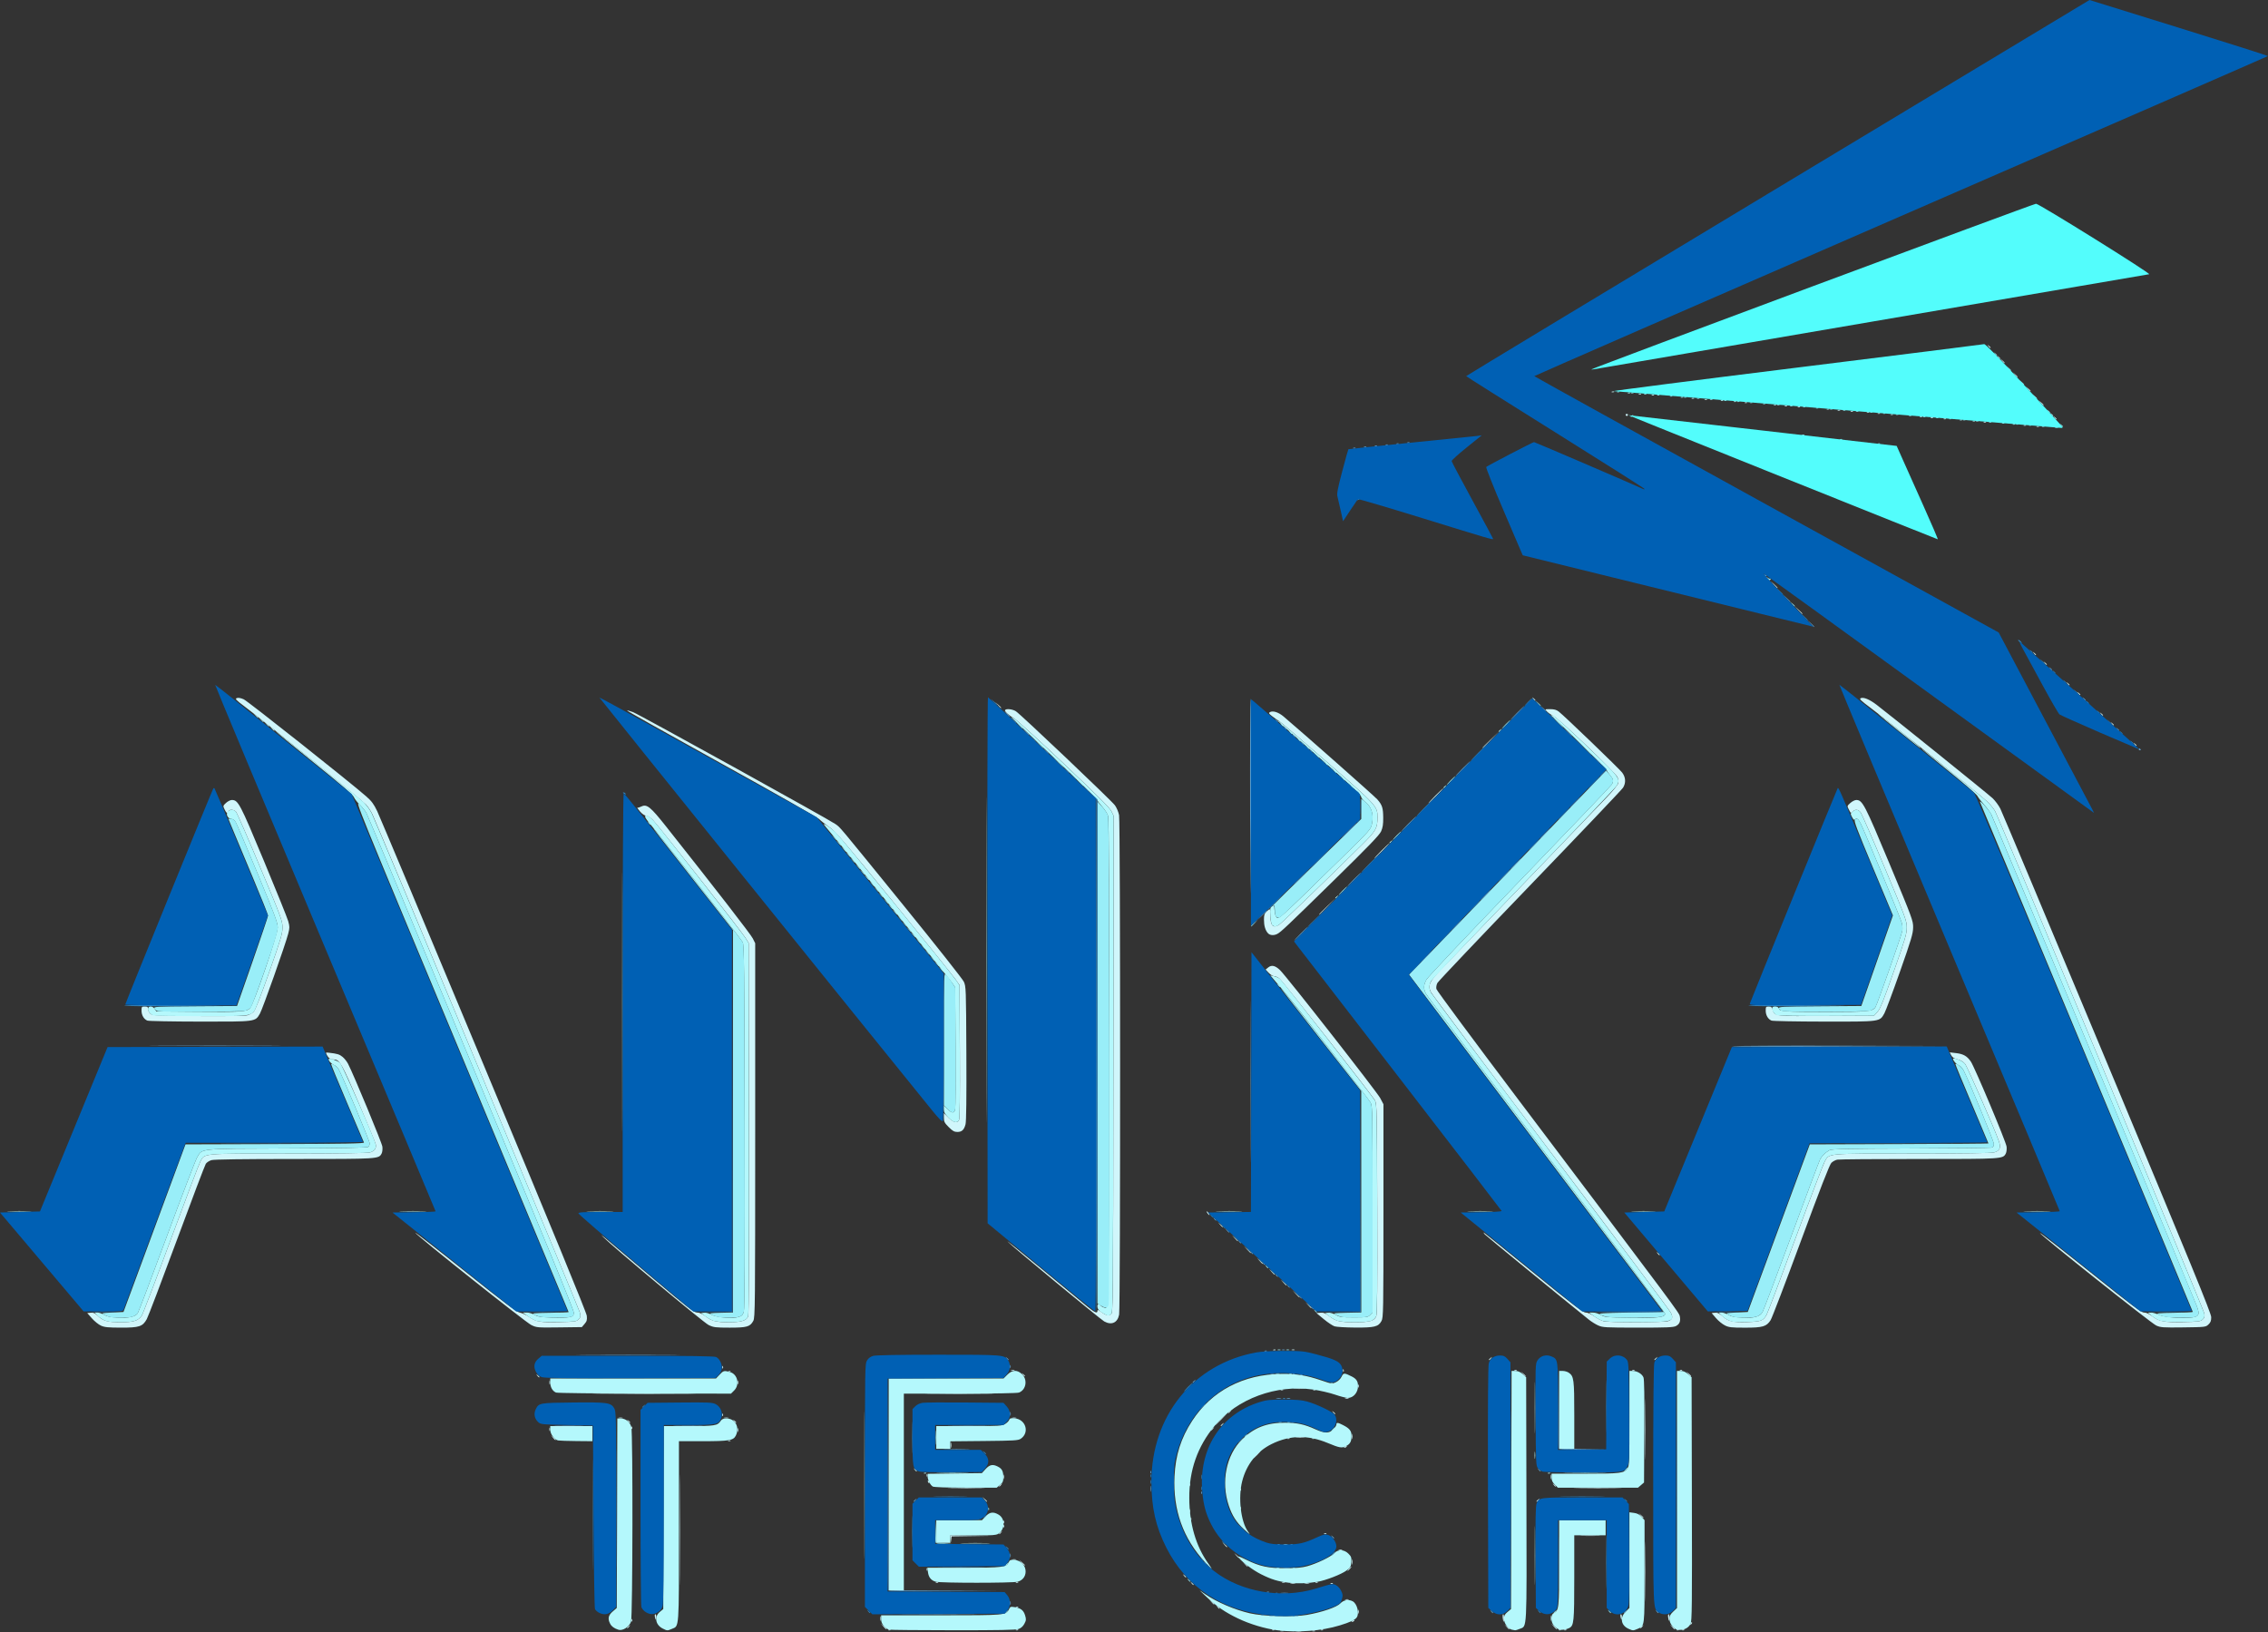 <?xml version="1.0" encoding="UTF-8"?>
<svg version="1.1" viewBox="0 0 1048.7 754.78" xmlns="http://www.w3.org/2000/svg">
 <rect x="0" y="0" width="1048.7" height="754.78" fill="#333333" stroke="none"/>
 <g transform="translate(-13.909 -80.082)">
  <g transform="translate(-10.659 67.002)">
   <path d="m623.88 767.65c0.619-0.119 1.631-0.119 2.25 0 0.619 0.119 0.113 0.217-1.125 0.217s-1.744-0.098-1.125-0.217zm-7.24-0.494c0.486-0.127 1.161-0.118 1.5 0.018 0.339 0.137-0.059 0.241-0.885 0.231-0.825-0.01-1.102-0.122-0.615-0.249zm14.74 0.015c0.344-0.139 0.906-0.139 1.25 0s0.062 0.252-0.625 0.252-0.969-0.113-0.625-0.252zm-195.97-0.51c0.361-0.144 0.792-0.127 0.958 0.04 0.166 0.166-0.129 0.284-0.656 0.263-0.582-0.024-0.701-0.142-0.302-0.302zm59 0c0.361-0.144 0.792-0.127 0.958 0.04 0.166 0.166-0.129 0.284-0.656 0.263-0.582-0.024-0.701-0.142-0.302-0.302zm118.5 0c0.361-0.144 0.792-0.127 0.958 0.04 0.166 0.166-0.129 0.284-0.656 0.263-0.582-0.024-0.701-0.142-0.302-0.302zm22.5 0c0.361-0.144 0.792-0.127 0.958 0.04 0.166 0.166-0.129 0.284-0.656 0.263-0.582-0.024-0.701-0.142-0.302-0.302zm110 0c0.361-0.144 0.792-0.127 0.958 0.04 0.166 0.166-0.129 0.284-0.656 0.263-0.582-0.024-0.701-0.142-0.302-0.302zm2.5 0c0.361-0.144 0.792-0.127 0.958 0.04 0.166 0.166-0.129 0.284-0.656 0.263-0.582-0.024-0.701-0.142-0.302-0.302zm52 0c0.361-0.144 0.792-0.127 0.958 0.04 0.166 0.166-0.129 0.284-0.656 0.263-0.582-0.024-0.701-0.142-0.302-0.302zm2.5 0c0.361-0.144 0.792-0.127 0.958 0.04 0.166 0.166-0.129 0.284-0.656 0.263-0.582-0.024-0.701-0.142-0.302-0.302zm-369.44-1.533-1.212-1.375 1.375 1.212c0.756 0.667 1.375 1.285 1.375 1.375 0 0.392-0.405 0.073-1.538-1.212zm288.24 0.25-0.952-1.125 1.125 0.952c1.057 0.895 1.353 1.298 0.952 1.298-0.095 0-0.601-0.506-1.125-1.125zm21.76-0.25-1.212-1.375 1.375 1.212c0.756 0.667 1.375 1.285 1.375 1.375 0 0.392-0.405 0.073-1.538-1.212zm54.74 0.25-0.952-1.125 1.125 0.952c1.057 0.895 1.353 1.298 0.952 1.298-0.095 0-0.601-0.506-1.125-1.125zm-483.2 0.436c0-0.104 0.394-0.498 0.875-0.875 0.793-0.622 0.811-0.604 0.189 0.189-0.653 0.833-1.064 1.098-1.064 0.686zm468.5 0c0-0.104 0.394-0.498 0.875-0.875 0.793-0.622 0.811-0.604 0.189 0.189-0.653 0.833-1.064 1.098-1.064 0.686zm23.282-1.958c0.188-0.493 0.467-0.771 0.621-0.617 0.154 0.154 3.1e-4 0.557-0.341 0.897-0.494 0.49-0.551 0.433-0.28-0.28zm-489.74-1.645c0.024-0.582 0.142-0.701 0.302-0.302 0.144 0.361 0.127 0.792-0.04 0.958-0.166 0.166-0.284-0.129-0.263-0.656zm115.08-0.708c0-0.963 0.103-1.356 0.229-0.875 0.126 0.481 0.126 1.269 0 1.75-0.126 0.481-0.229 0.087-0.229-0.875zm217.88 1.304c0-0.108 0.349-0.331 0.776-0.494 0.445-0.171 0.646-0.087 0.47 0.197-0.294 0.475-1.246 0.703-1.246 0.298zm69.905-1.554c-0.112-0.963-0.025-1.75 0.195-1.75 0.22 0 0.4 0.787 0.4 1.75s-0.088 1.75-0.195 1.75c-0.107 0-0.287-0.787-0.4-1.75zm22.221 0c6e-3 -1.1 0.108-1.491 0.228-0.869s0.115 1.522-0.01 2c-0.125 0.478-0.223-0.031-0.217-1.131zm54.267-0.25c-0.121-0.825-0.034-1.5 0.193-1.5 0.227 0 0.413 0.675 0.413 1.5s-0.087 1.5-0.193 1.5c-0.106 0-0.292-0.675-0.413-1.5zm-468.52-0.25c-0.131-0.688-0.045-1.25 0.192-1.25 0.237 0 0.431 0.562 0.431 1.25s-0.086 1.25-0.192 1.25c-0.105 0-0.299-0.562-0.431-1.25zm446.5 0c-0.131-0.688-0.045-1.25 0.192-1.25 0.237 0 0.431 0.562 0.431 1.25s-0.086 1.25-0.192 1.25c-0.105 0-0.299-0.562-0.431-1.25zm11.352-21c1.1e-4 -12.375 0.065-17.366 0.145-11.091 0.079 6.275 0.079 16.4-2e-4 22.5s-0.144 0.966-0.144-11.409zm-446.49-19.25c0-22.688 0.061-31.969 0.136-20.625 0.075 11.344 0.075 29.906 0 41.25s-0.136 2.062-0.136-20.625zm313.86 37.75c0.01-0.825 0.122-1.102 0.249-0.615 0.127 0.486 0.118 1.161-0.018 1.5-0.137 0.339-0.241-0.059-0.231-0.885zm-65.161-2.125c-0.622-0.793-0.604-0.811 0.189-0.189 0.481 0.377 0.875 0.771 0.875 0.875 0 0.412-0.411 0.147-1.064-0.686zm-93.03 0.033c0.361-0.144 0.792-0.127 0.958 0.04 0.166 0.166-0.129 0.284-0.656 0.263-0.582-0.024-0.701-0.142-0.302-0.302zm90.296-2.283-0.952-1.125 1.125 0.952c1.057 0.895 1.353 1.298 0.952 1.298-0.095 0-0.601-0.506-1.125-1.125zm61.932-1.222c0.486-0.127 1.161-0.118 1.5 0.018 0.339 0.137-0.059 0.241-0.885 0.231-0.825-0.01-1.102-0.122-0.615-0.249zm-71.198-7.529c-0.622-0.793-0.604-0.811 0.189-0.189 0.833 0.653 1.098 1.064 0.686 1.064-0.104 0-0.498-0.394-0.875-0.875zm45.945 0.021c0.622-0.12 1.522-0.115 2 0.01 0.478 0.125-0.031 0.223-1.131 0.217-1.1-6e-3 -1.491-0.108-0.869-0.228zm6.5 0c0.622-0.12 1.522-0.115 2 0.01 0.478 0.125-0.031 0.223-1.131 0.217-1.1-6e-3 -1.491-0.108-0.869-0.228zm12.025 0.012c0.361-0.144 0.792-0.127 0.958 0.04 0.166 0.166-0.129 0.284-0.656 0.263-0.582-0.024-0.701-0.142-0.302-0.302zm-182.5-0.5c0.361-0.144 0.792-0.127 0.958 0.04 0.166 0.166-0.129 0.284-0.656 0.263-0.582-0.024-0.701-0.142-0.302-0.302zm37 0c0.361-0.144 0.792-0.127 0.958 0.04 0.166 0.166-0.129 0.284-0.656 0.263-0.582-0.024-0.701-0.142-0.302-0.302zm122.97 0.01c0.344-0.139 0.906-0.139 1.25 0s0.062 0.252-0.625 0.252-0.969-0.113-0.625-0.252zm15.531-0.01c0.361-0.144 0.792-0.127 0.958 0.04 0.166 0.166-0.129 0.284-0.656 0.263-0.582-0.024-0.701-0.142-0.302-0.302zm-60.97-3.034c-0.622-0.793-0.604-0.811 0.189-0.189 0.481 0.377 0.875 0.771 0.875 0.875 0 0.412-0.411 0.147-1.064-0.686zm-118.9-2.917c0.024-0.582 0.142-0.701 0.302-0.302 0.144 0.361 0.127 0.792-0.04 0.958-0.166 0.166-0.284-0.129-0.263-0.656zm195.21-0.208c0.498-0.55 1.018-1 1.155-1s-0.157 0.45-0.655 1-1.018 1-1.155 1 0.157-0.45 0.655-1zm-48.048-2.125-0.952-1.125 1.125 0.952c1.057 0.895 1.353 1.298 0.952 1.298-0.095 0-0.601-0.506-1.125-1.125zm-103.24-0.75-1.212-1.375 1.375 1.212c0.756 0.667 1.375 1.285 1.375 1.375 0 0.392-0.405 0.073-1.538-1.212zm152.66-0.375c6e-3 -1.1 0.108-1.491 0.228-0.869s0.115 1.522-0.01 2c-0.125 0.478-0.223-0.031-0.217-1.131zm-157-1.095c0.481-0.126 1.269-0.126 1.75 0 0.481 0.126 0.087 0.229-0.875 0.229s-1.356-0.103-0.875-0.229zm103.58-1.78-0.952-1.125 1.125 0.952c0.619 0.524 1.125 1.03 1.125 1.125 0 0.4-0.402 0.105-1.298-0.952zm47.432-2.721c0.486-0.127 1.161-0.118 1.5 0.018 0.339 0.137-0.059 0.241-0.885 0.231-0.825-0.01-1.102-0.122-0.615-0.249zm-52.932-2.279-0.952-1.125 1.125 0.952c1.057 0.895 1.353 1.298 0.952 1.298-0.095 0-0.601-0.506-1.125-1.125zm-126.62-2.5-0.08-1.875 20.75 0.228-20.188 0.292-0.201 1.615c-0.196 1.577-0.203 1.571-0.281-0.26zm292.07-1.747c2.144-0.094 5.519-0.093 7.5 1e-3 1.981 0.095 0.227 0.172-3.898 0.171s-5.746-0.078-3.602-0.172zm-269.65-0.817c0-0.104 0.394-0.498 0.875-0.875 0.793-0.622 0.811-0.604 0.189 0.189-0.653 0.833-1.064 1.098-1.064 0.686zm150.41-0.153c0.361-0.144 0.792-0.127 0.958 0.04 0.166 0.166-0.129 0.284-0.656 0.263-0.582-0.024-0.701-0.142-0.302-0.302zm-148.37-3.45c0.024-0.582 0.142-0.701 0.302-0.302 0.144 0.361 0.127 0.792-0.04 0.958-0.166 0.166-0.284-0.129-0.263-0.656zm0-2c0.024-0.582 0.142-0.701 0.302-0.302 0.144 0.361 0.127 0.792-0.04 0.958-0.166 0.166-0.284-0.129-0.263-0.656zm86.539-1.208c0-0.688 0.113-0.969 0.252-0.625s0.139 0.906 0 1.25-0.252 0.062-0.252-0.625zm208.12-1.625-0.952-1.125 1.125 0.952c0.619 0.524 1.125 1.03 1.125 1.125 0 0.4-0.402 0.105-1.298-0.952zm-208.61-2.125c0.01-0.825 0.122-1.102 0.249-0.615 0.127 0.486 0.118 1.161-0.018 1.5-0.137 0.339-0.241-0.059-0.231-0.885zm23.481-1.25c0-0.688 0.113-0.969 0.252-0.625s0.139 0.906 0 1.25-0.252 0.062-0.252-0.625zm-118.38-4.125-0.952-1.125 1.125 0.952c1.057 0.895 1.353 1.298 0.952 1.298-0.095 0-0.601-0.506-1.125-1.125zm255.3 0.936c0-0.104 0.394-0.498 0.875-0.875 0.793-0.622 0.811-0.604 0.189 0.189-0.653 0.833-1.064 1.098-1.064 0.686zm-136.96-5.603c0.024-0.582 0.142-0.701 0.302-0.302 0.144 0.361 0.127 0.792-0.04 0.958-0.166 0.166-0.284-0.129-0.263-0.656zm-133.63-0.582c3.935-0.085 10.235-0.084 14 4.5e-4 3.765 0.085 0.545 0.154-7.155 0.154-7.7-2.6e-4 -10.78-0.07-6.845-0.154zm290-3.6e-4c5.037-0.082 13.137-0.082 18 2.9e-4 4.863 0.082 0.743 0.149-9.158 0.148-9.9-1.6e-4 -13.879-0.067-8.842-0.149zm-267.91-0.814c0-0.104 0.394-0.498 0.875-0.875 0.793-0.622 0.811-0.604 0.189 0.189-0.653 0.833-1.064 1.098-1.064 0.686zm88.079-0.811c0-0.688 0.113-0.969 0.252-0.625s0.139 0.906 0 1.25-0.252 0.062-0.252-0.625zm168.36 0.125c-0.622-0.793-0.604-0.811 0.189-0.189 0.833 0.653 1.098 1.064 0.686 1.064-0.104 0-0.498-0.394-0.875-0.875zm-289.21-1.158c-0.181-0.293-0.222-0.64-0.091-0.772 0.131-0.131 0.372 0.109 0.534 0.533 0.338 0.881 0.05 1.036-0.443 0.238zm34.887-2.467c0-0.963 0.103-1.356 0.229-0.875 0.126 0.481 0.126 1.269 0 1.75-0.126 0.481-0.229 0.087-0.229-0.875zm253 0c0-0.963 0.103-1.356 0.229-0.875 0.126 0.481 0.126 1.269 0 1.75-0.126 0.481-0.229 0.087-0.229-0.875zm43.614-22c0-12.512 0.065-17.631 0.144-11.375 0.079 6.256 0.079 16.494 0 22.75s-0.144 1.137-0.144-11.375zm-332.19 21.208c0.024-0.582 0.142-0.701 0.302-0.302 0.144 0.361 0.127 0.792-0.04 0.958-0.166 0.166-0.284-0.129-0.263-0.656zm-5.603-2.583c-0.622-0.793-0.604-0.811 0.189-0.189 0.833 0.653 1.098 1.064 0.686 1.064-0.104 0-0.498-0.394-0.875-0.875zm158.06-6.875c0.933-0.963 1.809-1.75 1.946-1.75s-0.513 0.787-1.446 1.75-1.809 1.75-1.946 1.75 0.513-0.787 1.446-1.75zm-141.37-4.5c6e-3 -1.1 0.108-1.491 0.228-0.869s0.115 1.522-0.01 2c-0.125 0.478-0.223-0.031-0.217-1.131zm181.87 1.054c0-0.108 0.349-0.331 0.776-0.494 0.445-0.171 0.646-0.087 0.47 0.197-0.294 0.475-1.246 0.703-1.246 0.298zm-284.59-3.145c0.361-0.144 0.792-0.127 0.958 0.04 0.166 0.166-0.129 0.284-0.656 0.263-0.582-0.024-0.701-0.142-0.302-0.302zm-81.204-1.283-0.952-1.125 1.125 0.952c0.619 0.524 1.125 1.03 1.125 1.125 0 0.4-0.402 0.105-1.298-0.952zm369.42-0.625c6e-3 -1.1 0.108-1.491 0.228-0.869s0.115 1.522-0.01 2c-0.125 0.478-0.223-0.031-0.217-1.131zm-29.72 0.908c0.361-0.144 0.792-0.127 0.958 0.04 0.166 0.166-0.129 0.284-0.656 0.263-0.582-0.024-0.701-0.142-0.302-0.302zm11.5 0c0.361-0.144 0.792-0.127 0.958 0.04 0.166 0.166-0.129 0.284-0.656 0.263-0.582-0.024-0.701-0.142-0.302-0.302zm-7.542-0.519c0.888-0.11 2.463-0.112 3.5-4e-3 1.037 0.108 0.311 0.199-1.614 0.201-1.925 2e-3 -2.774-0.086-1.886-0.197zm-258.27-3.389c0.01-0.825 0.122-1.102 0.249-0.615 0.127 0.486 0.118 1.161-0.018 1.5-0.137 0.339-0.241-0.059-0.231-0.885zm-87.019-0.25c0-0.688 0.113-0.969 0.252-0.625s0.139 0.906 0 1.25-0.252 0.062-0.252-0.625zm305.92 0.311c0-0.104 0.394-0.498 0.875-0.875 0.793-0.622 0.811-0.604 0.189 0.189-0.653 0.833-1.064 1.098-1.064 0.686zm-267.96-1.103c0.024-0.582 0.142-0.701 0.302-0.302 0.144 0.361 0.127 0.792-0.04 0.958-0.166 0.166-0.284-0.129-0.263-0.656zm272.46-0.897c0-0.104 0.394-0.498 0.875-0.875 0.793-0.622 0.811-0.604 0.189 0.189-0.653 0.833-1.064 1.098-1.064 0.686zm-0.25-2.811c1.354-1.375 2.575-2.5 2.712-2.5s-0.858 1.125-2.212 2.5-2.575 2.5-2.712 2.5 0.858-1.125 2.212-2.5zm-273.81 0.625c-0.622-0.793-0.604-0.811 0.189-0.189 0.833 0.653 1.098 1.064 0.686 1.064-0.104 0-0.498-0.394-0.875-0.875zm49 0c-0.622-0.793-0.604-0.811 0.189-0.189 0.833 0.653 1.098 1.064 0.686 1.064-0.104 0-0.498-0.394-0.875-0.875zm-53.311-1.47c0.481-0.126 1.269-0.126 1.75 0 0.481 0.126 0.087 0.229-0.875 0.229s-1.356-0.103-0.875-0.229zm48.756-9e-3c0.622-0.12 1.522-0.115 2 0.01 0.478 0.125-0.031 0.223-1.131 0.217-1.1-6e-3 -1.491-0.108-0.869-0.228zm133.24 9e-3c0.481-0.126 1.269-0.126 1.75 0 0.481 0.126 0.087 0.229-0.875 0.229s-1.356-0.103-0.875-0.229zm-134.09-1.447c0.024-0.582 0.142-0.701 0.302-0.302 0.144 0.361 0.127 0.792-0.04 0.958-0.166 0.166-0.284-0.129-0.263-0.656zm282.4-1.083c-0.622-0.793-0.604-0.811 0.189-0.189 0.833 0.653 1.098 1.064 0.686 1.064-0.104 0-0.498-0.394-0.875-0.875zm-48.436 0.186c0-0.104 0.394-0.498 0.875-0.875 0.793-0.622 0.811-0.604 0.189 0.189-0.653 0.833-1.064 1.098-1.064 0.686zm54.135-6.658c0.486-0.127 1.161-0.118 1.5 0.018 0.339 0.137-0.059 0.241-0.885 0.231-0.825-0.01-1.102-0.122-0.615-0.249zm-343.72-2.028c10.814-0.075 28.364-0.075 39 7e-5 10.636 0.075 1.788 0.137-19.662 0.137s-30.152-0.062-19.338-0.137zm152.5 1.6e-4c7.238-0.078 18.938-0.078 26 1.5e-4 7.062 0.078 1.14 0.142-13.16 0.142-14.3-9e-5 -20.078-0.064-12.84-0.142zm161.5-1.967c0.361-0.144 0.792-0.127 0.958 0.04 0.166 0.166-0.129 0.284-0.656 0.263-0.582-0.024-0.701-0.142-0.302-0.302zm15 0c0.361-0.144 0.792-0.127 0.958 0.04 0.166 0.166-0.129 0.284-0.656 0.263-0.582-0.024-0.701-0.142-0.302-0.302zm-8.766-0.527c1.315-0.103 3.34-0.102 4.5 3e-3 1.16 0.105 0.085 0.189-2.39 0.188-2.475-2e-3 -3.425-0.087-2.11-0.191zm29.439-1.132c0-0.688 0.113-0.969 0.252-0.625s0.139 0.906 0 1.25-0.252 0.062-0.252-0.625zm-373.98-1.75c0.01-0.825 0.122-1.102 0.249-0.615 0.127 0.486 0.118 1.161-0.018 1.5-0.137 0.339-0.241-0.059-0.231-0.885zm87 0c0.01-0.825 0.122-1.102 0.249-0.615 0.127 0.486 0.118 1.161-0.018 1.5-0.137 0.339-0.241-0.059-0.231-0.885zm-92.661-3.125c-0.622-0.793-0.604-0.811 0.189-0.189 0.481 0.377 0.875 0.771 0.875 0.875 0 0.412-0.411 0.147-1.064-0.686zm224.5-0.5c-0.622-0.793-0.604-0.811 0.189-0.189 0.481 0.377 0.875 0.771 0.875 0.875 0 0.412-0.411 0.147-1.064-0.686zm231.27-0.25-0.952-1.125 1.125 0.952c1.057 0.895 1.353 1.298 0.952 1.298-0.095 0-0.601-0.506-1.125-1.125zm76.5 0-0.952-1.125 1.125 0.952c1.057 0.895 1.353 1.298 0.952 1.298-0.095 0-0.601-0.506-1.125-1.125zm-443.8-1.217c0.361-0.144 0.792-0.127 0.958 0.04 0.166 0.166-0.129 0.284-0.656 0.263-0.582-0.024-0.701-0.142-0.302-0.302zm284.13-0.45c0.024-0.582 0.142-0.701 0.302-0.302 0.144 0.361 0.127 0.792-0.04 0.958-0.166 0.166-0.284-0.129-0.263-0.656zm-153.4-0.055c0.486-0.127 1.161-0.118 1.5 0.018 0.339 0.137-0.059 0.241-0.885 0.231-0.825-0.01-1.102-0.122-0.615-0.249zm232.77 5e-3c0.361-0.144 0.792-0.127 0.958 0.04 0.166 0.166-0.129 0.284-0.656 0.263-0.582-0.024-0.701-0.142-0.302-0.302zm54.5 0c0.361-0.144 0.792-0.127 0.958 0.04 0.166 0.166-0.129 0.284-0.656 0.263-0.582-0.024-0.701-0.142-0.302-0.302zm22 0c0.361-0.144 0.792-0.127 0.958 0.04 0.166 0.166-0.129 0.284-0.656 0.263-0.582-0.024-0.701-0.142-0.302-0.302zm-442.87-1.45c0.024-0.582 0.142-0.701 0.302-0.302 0.144 0.361 0.127 0.792-0.04 0.958-0.166 0.166-0.284-0.129-0.263-0.656zm354.46-3.397c0-0.104 0.394-0.498 0.875-0.875 0.793-0.622 0.811-0.604 0.189 0.189-0.653 0.833-1.064 1.098-1.064 0.686zm76.5 0c0-0.104 0.394-0.498 0.875-0.875 0.793-0.622 0.811-0.604 0.189 0.189-0.653 0.833-1.064 1.098-1.064 0.686zm-176.09-4.653c0.361-0.144 0.792-0.127 0.958 0.04 0.166 0.166-0.129 0.284-0.656 0.263-0.582-0.024-0.701-0.142-0.302-0.302zm8.469 0.01c0.344-0.139 0.906-0.139 1.25 0s0.062 0.252-0.625 0.252-0.969-0.113-0.625-0.252zm-550.64-11.108c-1.111-0.504-2.991-2.018-4.178-3.364l-2.159-2.447 1.617-0.161c1.251-0.125 1.971 0.181 3.178 1.35 2.542 2.461 4.638 3.062 10.67 3.061 5.902-8.5e-4 8.032-0.658 9.722-2.999 0.496-0.688 6.548-16.55 13.448-35.25 6.9-18.7 13.036-34.9 13.636-36 2.148-3.941 0.058-3.748 40.585-3.752 23.338-2e-3 36.657-0.186 37.869-0.523 2.16-0.6 3.107-2.002 2.634-3.897-0.183-0.731-3.706-9.254-7.831-18.941-7.686-18.053-8.868-20.137-11.42-20.137-1.576 0-2.513-0.57-3.236-1.969-0.692-1.338-0.686-1.347 0.893-1.168 3.892 0.441 4.904 0.755 6.348 1.969 0.845 0.711 1.973 2.148 2.506 3.192 2.753 5.396 15.639 36.51 15.852 38.276 0.137 1.134-0.019 2.551-0.349 3.167-1.357 2.536-1.278 2.531-40.375 2.534-23.742 2e-3 -37.044 0.184-38.271 0.525-1.034 0.287-2.227 1.052-2.651 1.7-0.424 0.648-6.479 16.609-13.454 35.469-6.976 18.86-13.207 35.228-13.849 36.373-1.919 3.426-3.457 3.933-11.908 3.92-5.956-9e-3 -7.62-0.175-9.277-0.928zm199.02-0.253c-2.645-1.282-53.336-41.613-53.651-42.685-0.101-0.345 10.316 7.755 23.149 18 18.59 14.841 23.706 18.687 25.168 18.918 1.009 0.16 3.018 1.103 4.465 2.095 3.241 2.223 4.887 2.486 14.237 2.278 6.804-0.152 7.44-0.247 8.459-1.267 0.991-0.992 1.049-1.32 0.58-3.25-0.43-1.77-92.15-221.99-95.88-230.21-0.639-1.408-2.006-3.494-3.037-4.635-1.766-1.954-46.113-37.757-56.111-45.3-4.047-3.053-4.491-3.534-3.576-3.873 0.674-0.249 1.799-0.053 3.172 0.554 1.895 0.838 48.774 37.984 56.653 44.89 2.499 2.191 3.52 3.563 5.082 6.832 1.075 2.25 23.272 55.166 49.327 117.59 31.909 76.451 47.446 114.25 47.598 115.78 0.189 1.91 0.019 2.523-1.035 3.75l-1.261 1.467-10.419 0.135c-10.144 0.131-10.485 0.103-12.919-1.077zm82-5e-3c-2.301-1.093-44.357-36.195-48.75-40.689-1.982-2.028-3.178-3.021 22.97 19.07 16.31 13.779 18.933 15.816 20.371 15.816 1.113 0 2.389 0.564 3.917 1.73 2.955 2.255 4.955 2.764 10.884 2.768 5.655 3e-3 8.104-0.762 8.868-2.77 0.331-0.872 0.458-30.477 0.372-86.943l-0.131-85.622-1.53-2.456c-1.953-3.135-40.175-51.8-42.753-54.432-1.129-1.154-2.423-1.986-3.107-2-0.712-0.014-1.827-0.769-2.839-1.923-0.917-1.045-1.466-1.849-1.219-1.788 0.247 0.061 1.073-0.191 1.837-0.562 2.505-1.216 4.195 0.147 11.298 9.114 23.67 29.879 39.217 49.952 40.186 51.885l1.128 2.25v86.5c0 81.753-0.049 86.589-0.883 88.117-1.487 2.721-2.936 3.134-10.967 3.129-6.485-4e-3 -7.382-0.115-9.65-1.192zm289.39 0.578c-0.886-0.284-3.136-1.78-5-3.324l-3.39-2.807 1.834-0.153c1.464-0.122 2.299 0.202 4.137 1.605 3.08 2.351 4.96 2.792 11.92 2.795 6.753 3e-3 8.868-0.605 9.781-2.811 0.448-1.083 0.562-13.298 0.461-49.686-0.123-44.746-0.196-48.377-1.006-50-1.011-2.026-42.27-54.691-44.166-56.375-0.697-0.619-1.775-1.125-2.395-1.125-0.621 0-1.789-0.693-2.597-1.539l-1.469-1.539 1.218-0.992c1.559-1.269 3.223-0.894 5.448 1.23 2.952 2.817 44.781 56.246 46.333 59.182l1.5 2.837v49.285c0 46.681-0.048 49.373-0.908 50.95-1.451 2.659-3.194 3.093-12.201 3.035-4.34-0.028-8.616-0.284-9.501-0.568zm121.89-0.41c-1.222-0.554-3.134-1.743-4.25-2.641-14.36-11.563-47.692-38.871-48.215-39.502-0.377-0.455-0.583-0.827-0.456-0.827 0.127 0 10.44 8.325 22.919 18.5 18.755 15.293 22.952 18.5 24.208 18.5 0.934 0 2.467 0.675 3.982 1.751 1.355 0.963 3.267 1.974 4.248 2.247 2.449 0.68 27.955 0.652 29.92-0.034 2.014-0.702 2.34-1.725 1.247-3.917-0.493-0.989-25.47-34.35-55.505-74.137-30.035-39.786-54.981-73.118-55.435-74.069-1.517-3.182-0.753-4.831 4.998-10.789 2.815-2.917 20.055-20.828 38.31-39.803 18.255-18.975 35.387-36.781 38.072-39.57s5.029-5.661 5.211-6.385c0.182-0.723 0.051-1.988-0.289-2.81-0.829-2.002-26.916-26.929-29.65-28.333-1.176-0.604-2.557-1.56-3.069-2.125-0.927-1.024-0.921-1.028 1.58-1.028 1.838 0 2.896 0.3 3.953 1.121 2.692 2.091 27.934 26.379 29.317 28.209 1.645 2.176 1.801 4.716 0.428 6.968-0.519 0.851-19.884 21.199-43.034 45.218-23.15 24.019-42.426 44.32-42.836 45.114-0.431 0.833-0.621 2.009-0.451 2.781 0.162 0.736 17.534 24.176 38.603 52.089 73.145 96.903 73.63 97.553 73.952 99.27 0.427 2.275-0.109 3.612-1.797 4.485-1.189 0.615-4.249 0.743-17.59 0.734-15.109-0.01-16.293-0.076-18.371-1.019zm58.586-0.028c-1.174-0.581-3.029-2.1-4.122-3.375l-1.987-2.318 1.524-0.159c1.17-0.122 1.976 0.249 3.466 1.596 2.721 2.458 4.851 2.961 11.553 2.727 6.336-0.221 7.308-0.593 8.87-3.385 0.547-0.978 6.549-16.853 13.339-35.278s12.877-34.427 13.527-35.56c2.224-3.877 0.164-3.69 40.541-3.693 23.655-2e-3 36.573-0.183 37.824-0.53 2.569-0.714 3.215-2.177 2.229-5.05-1.911-5.567-14.644-34.655-15.74-35.958-0.77-0.915-2.075-1.681-3.458-2.029-1.585-0.399-2.42-0.943-2.914-1.899l-0.693-1.339 3.032 0.357c3.304 0.39 5.028 1.387 6.736 3.896 1.789 2.628 16.29 37.128 16.541 39.355 0.127 1.13-0.037 2.556-0.366 3.169-1.357 2.535-1.291 2.531-40.188 2.531-19.912 0-36.903 0.14-37.759 0.311s-2.084 0.84-2.73 1.486c-0.807 0.807-5.2 12.083-14.05 36.064-7.082 19.189-13.398 35.698-14.038 36.686-1.912 2.956-3.614 3.453-11.827 3.453-6.296-3.5e-4 -7.436-0.13-9.309-1.057zm199.44 0.055c-2.419-1.114-53.287-41.576-53.735-42.742-0.154-0.4 10.258 7.703 23.136 18.009 19.543 15.638 23.673 18.737 24.975 18.737 0.997 0 2.346 0.6 3.74 1.664 3.284 2.506 5.518 2.932 14.426 2.747 6.959-0.144 7.919-0.269 8.9-1.159 0.863-0.782 1.046-1.376 0.846-2.75-0.236-1.625-94.478-227.9-96.745-232.28-0.561-1.085-2.22-3.122-3.685-4.525-3.009-2.881-45.153-36.72-53.799-43.198-4.875-3.652-5.495-4.273-4.596-4.606 1.354-0.501 3.988 0.613 7.217 3.051 5.729 4.325 51.679 41.341 53.681 43.244 1.192 1.133 2.798 3.297 3.568 4.81 0.77 1.512 23.026 54.547 49.457 117.85 38.831 93.006 48.057 115.52 48.057 117.29 0 1.7-0.285 2.452-1.289 3.395-1.268 1.192-1.457 1.214-11.625 1.341-9.472 0.118-10.519 0.044-12.53-0.881zm-486.41-1.872c-1.821-1.001-42.745-34.834-44.643-36.908-0.688-0.751 6.513 5.032 16 12.851 9.488 7.819 18.813 15.502 20.722 17.074 3.548 2.921 4.778 3.457 4.778 2.083 0-0.61 0.347-0.516 1.625 0.442 2.219 1.662 3.495 1.971 4.651 1.126 0.959-0.702 0.976-2.397 1.102-115.59l0.128-114.88-1.025-2.117c-0.741-1.532-6.771-7.559-21.798-21.789-11.425-10.82-21.773-20.259-22.995-20.975-2.729-1.601-4.747-3.447-4.394-4.019 0.469-0.758 3.412-0.451 4.955 0.518 2.155 1.353 44.154 41.227 45.842 43.523 0.778 1.058 1.636 3.099 1.91 4.545 0.623 3.287 0.646 227.74 0.023 230.97-0.723 3.748-3.487 5.01-6.883 3.143zm94.319-7.5-1.212-1.375 1.375 1.212c0.756 0.667 1.375 1.285 1.375 1.375 0 0.392-0.405 0.073-1.538-1.212zm-5.744-5.25-1.469-1.625 1.625 1.469c1.515 1.369 1.855 1.781 1.469 1.781-0.086 0-0.817-0.731-1.625-1.625zm-5.756-5.25-1.212-1.375 1.375 1.212c0.756 0.667 1.375 1.285 1.375 1.375 0 0.392-0.405 0.073-1.538-1.212zm-5.5-5-1.212-1.375 1.375 1.212c1.285 1.133 1.604 1.538 1.212 1.538-0.09 0-0.708-0.619-1.375-1.375zm-5.5-5-1.212-1.375 1.375 1.212c0.756 0.667 1.375 1.285 1.375 1.375 0 0.392-0.405 0.073-1.538-1.212zm183.97-3.5c-0.622-0.793-0.604-0.811 0.189-0.189 0.833 0.653 1.098 1.064 0.686 1.064-0.104 0-0.498-0.394-0.875-0.875zm-189.72-1.75-1.469-1.625 1.625 1.469c0.894 0.808 1.625 1.539 1.625 1.625 0 0.386-0.413 0.046-1.781-1.469zm-5.756-5.25-1.212-1.375 1.375 1.212c1.285 1.133 1.604 1.538 1.212 1.538-0.09 0-0.708-0.619-1.375-1.375zm-6.76-6.25-0.952-1.125 1.125 0.952c0.619 0.524 1.125 1.03 1.125 1.125 0 0.4-0.402 0.105-1.298-0.952zm-5.713-5.137c-0.348-0.419-0.536-0.859-0.417-0.977 0.118-0.118 0.49 0.225 0.825 0.762 0.726 1.162 0.484 1.29-0.408 0.215zm-119.75-39.975c-1.945-1.945-2.237-2.513-2.237-4.354v-2.117l2.144 2.104c2.333 2.29 4.016 2.675 4.853 1.109 0.364-0.681 0.488-10.683 0.393-31.69l-0.14-30.695-1.875-2.685c-1.031-1.477-13.856-17.423-28.5-35.435-23.283-28.638-27.036-33.032-29.894-35-1.798-1.238-3.935-2.925-4.75-3.75-0.815-0.825-21.22-12.412-45.345-25.75-24.125-13.338-43.671-24.316-43.436-24.396 0.235-0.08 1.523 0.276 2.863 0.792 2.866 1.104 90.485 49.559 93.474 51.693 2.47 1.764 0.257-0.879 32.163 38.403 14.41 17.742 26.673 33.27 27.25 34.508 1.025 2.198 1.053 2.965 1.193 33.129 0.096 20.67-0.033 31.532-0.388 32.852-0.698 2.593-1.698 3.518-3.804 3.518-1.379 0-2.178-0.451-3.964-2.237zm-370.56-49.259c-1.605-0.648-2.679-2.497-2.679-4.615 0-1.765 0.098-1.889 1.5-1.889 1.24 0 1.5 0.203 1.5 1.173 0 0.645 0.473 1.601 1.052 2.125 0.994 0.9 2.223 0.961 22.125 1.106 13.572 0.099 21.707-0.032 22.853-0.367 0.979-0.286 2.285-1.057 2.901-1.714 0.702-0.747 3.388-7.625 7.18-18.383 5.33-15.125 6.06-17.58 6.07-20.44 0.011-3.11-0.434-4.315-10.329-27.955-5.688-13.588-10.716-25.119-11.174-25.625-1.004-1.109-3.097-1.211-3.497-0.17-0.441 1.149-0.921 0.907-1.782-0.899-0.771-1.616-0.757-1.676 0.666-3 0.799-0.743 2.008-1.351 2.686-1.351 2.939 0 3.73 1.5 14.774 28 5.788 13.888 10.874 26.499 11.303 28.026 0.703 2.501 0.705 3.07 0.015 5.75-1.31 5.094-11.851 34.864-13.112 37.034-2.188 3.763-1.663 3.694-27.807 3.658-12.746-0.017-23.657-0.226-24.246-0.464zm751 0c-1.605-0.648-2.679-2.497-2.679-4.615 0-1.734 0.114-1.889 1.397-1.889 1.143 0 1.484 0.294 1.875 1.618 0.858 2.901 0.862 2.901 24.892 2.761l21.914-0.128 1.595-1.75c1.285-1.41 2.756-5.049 7.578-18.75 5.266-14.963 5.984-17.389 5.991-20.25 8e-3 -3.104-0.45-4.348-10.184-27.643-5.606-13.416-10.628-24.947-11.161-25.625-1.119-1.423-2.477-1.58-3.635-0.422-0.92 0.92-0.869 0.949-1.899-1.057-0.748-1.456-0.726-1.535 0.774-2.875 0.849-0.758 2.088-1.378 2.753-1.378 2.845 0 3.892 2.01 15.367 29.5 10.608 25.414 10.955 26.354 10.908 29.5-0.042 2.808-0.873 5.589-6.107 20.444-3.332 9.457-6.565 18.097-7.183 19.2-2.21 3.943-1.603 3.86-27.866 3.824-12.792-0.017-23.74-0.226-24.329-0.464zm-232.82-40.38c-1.246-1.377-1.862-3.467-1.862-6.319 0-2.103 0.232-2.848 1.157-3.717 0.636-0.598 1.312-1.087 1.5-1.087 0.189 0 0.343 1.446 0.343 3.214 0 4.519 1.293 5.74 4.11 3.882 1.251-0.825 24.77-23.536 38.415-37.097 6.298-6.258 6.975-7.475 6.975-12.525 0-5.064-0.202-5.286-22.813-25.067-11.416-9.987-21.48-18.608-22.365-19.158s-2.461-1.657-3.501-2.461c-1.616-1.248-1.77-1.528-1.065-1.923 1.386-0.775 3.965 0.051 6.287 2.013 8.946 7.561 42.033 36.81 43.365 38.334 2.281 2.61 2.699 3.912 2.738 8.536 0.025 2.995-0.22 4.565-0.977 6.25-0.776 1.727-5.82 6.962-21.715 22.534-22.037 21.59-24.58 23.997-26.296 24.895-1.585 0.828-3.386 0.701-4.296-0.305zm23.638-8.762c0-0.076 1.744-1.819 3.875-3.875l3.875-3.737-3.737 3.875c-3.471 3.599-4.013 4.103-4.013 3.737zm28.75-29.362c1.91-1.925 3.586-3.5 3.723-3.5s-1.313 1.575-3.223 3.5-3.586 3.5-3.723 3.5 1.313-1.575 3.223-3.5zm25-25.5c1.91-1.925 3.586-3.5 3.723-3.5s-1.313 1.575-3.223 3.5-3.586 3.5-3.723 3.5 1.313-1.575 3.223-3.5zm21.75-22.138c0-0.076 1.744-1.819 3.875-3.875l3.875-3.737-3.737 3.875c-3.471 3.599-4.013 4.103-4.013 3.737zm301.44-1.738c-0.622-0.793-0.604-0.811 0.189-0.189 0.481 0.377 0.875 0.771 0.875 0.875 0 0.412-0.411 0.147-1.064-0.686zm-10.5-9.5c-0.622-0.793-0.604-0.811 0.189-0.189 0.481 0.377 0.875 0.771 0.875 0.875 0 0.412-0.411 0.147-1.064-0.686zm-5-4.5c-0.622-0.793-0.604-0.811 0.189-0.189 0.481 0.377 0.875 0.771 0.875 0.875 0 0.412-0.411 0.147-1.064-0.686zm-509.97-4-1.212-1.375 1.375 1.212c0.756 0.667 1.375 1.285 1.375 1.375 0 0.392-0.405 0.073-1.538-1.212zm247.47-3c-0.622-0.793-0.604-0.811 0.189-0.189 0.481 0.377 0.875 0.771 0.875 0.875 0 0.412-0.411 0.147-1.064-0.686zm252-2.5c-0.622-0.793-0.604-0.811 0.189-0.189 0.481 0.377 0.875 0.771 0.875 0.875 0 0.412-0.411 0.147-1.064-0.686zm-5-4.5c-0.622-0.793-0.604-0.811 0.189-0.189 0.833 0.653 1.098 1.064 0.686 1.064-0.104 0-0.498-0.394-0.875-0.875zm-10.5-9.5c-0.622-0.793-0.604-0.811 0.189-0.189 0.481 0.377 0.875 0.771 0.875 0.875 0 0.412-0.411 0.147-1.064-0.686zm-5-4.5c-0.622-0.793-0.604-0.811 0.189-0.189 0.481 0.377 0.875 0.771 0.875 0.875 0 0.412-0.411 0.147-1.064-0.686zm-108.96-20-1.723-1.875 1.875 1.723c1.031 0.948 1.875 1.791 1.875 1.875 0 0.382-0.423 0.022-2.027-1.723zm-11.255-11.75-1.469-1.625 1.625 1.469c1.515 1.369 1.855 1.781 1.469 1.781-0.086 0-0.817-0.731-1.625-1.625zm121.69-73.217c0.361-0.144 0.792-0.127 0.958 0.04 0.166 0.166-0.129 0.284-0.656 0.263-0.582-0.024-0.701-0.142-0.302-0.302zm-6-0.5c0.361-0.144 0.792-0.127 0.958 0.04 0.166 0.166-0.129 0.284-0.656 0.263-0.582-0.024-0.701-0.142-0.302-0.302zm-18.5-1.5c0.361-0.144 0.792-0.127 0.958 0.04 0.166 0.166-0.129 0.284-0.656 0.263-0.582-0.024-0.701-0.142-0.302-0.302zm-18.5-1.5c0.361-0.144 0.792-0.127 0.958 0.04 0.166 0.166-0.129 0.284-0.656 0.263-0.582-0.024-0.701-0.142-0.302-0.302zm51.03-0.533c-0.622-0.793-0.604-0.811 0.189-0.189 0.833 0.653 1.098 1.064 0.686 1.064-0.104 0-0.498-0.394-0.875-0.875zm-57.03 0.033c0.361-0.144 0.792-0.127 0.958 0.04 0.166 0.166-0.129 0.284-0.656 0.263-0.582-0.024-0.701-0.142-0.302-0.302zm-141.16-1.158c-0.17-0.275 0.055-0.5 0.5-0.5 0.445 0 0.67 0.225 0.5 0.5s-0.395 0.5-0.5 0.5-0.33-0.225-0.5-0.5zm122.66-0.342c0.361-0.144 0.792-0.127 0.958 0.04 0.166 0.166-0.129 0.284-0.656 0.263-0.582-0.024-0.701-0.142-0.302-0.302zm-6-0.5c0.361-0.144 0.792-0.127 0.958 0.04 0.166 0.166-0.129 0.284-0.656 0.263-0.582-0.024-0.701-0.142-0.302-0.302zm-12.5-1c0.361-0.144 0.792-0.127 0.958 0.04 0.166 0.166-0.129 0.284-0.656 0.263-0.582-0.024-0.701-0.142-0.302-0.302zm-6-0.5c0.361-0.144 0.792-0.127 0.958 0.04 0.166 0.166-0.129 0.284-0.656 0.263-0.582-0.024-0.701-0.142-0.302-0.302zm-18.5-1.5c0.361-0.144 0.792-0.127 0.958 0.04 0.166 0.166-0.129 0.284-0.656 0.263-0.582-0.024-0.701-0.142-0.302-0.302zm-6-0.5c0.361-0.144 0.792-0.127 0.958 0.04 0.166 0.166-0.129 0.284-0.656 0.263-0.582-0.024-0.701-0.142-0.302-0.302zm118.3-1.283-0.952-1.125 1.125 0.952c1.057 0.895 1.353 1.298 0.952 1.298-0.095 0-0.601-0.506-1.125-1.125zm-136.8-0.217c0.361-0.144 0.792-0.127 0.958 0.04 0.166 0.166-0.129 0.284-0.656 0.263-0.582-0.024-0.701-0.142-0.302-0.302zm-18.5-1.5c0.361-0.144 0.792-0.127 0.958 0.04 0.166 0.166-0.129 0.284-0.656 0.263-0.582-0.024-0.701-0.142-0.302-0.302zm-6-0.5c0.361-0.144 0.792-0.127 0.958 0.04 0.166 0.166-0.129 0.284-0.656 0.263-0.582-0.024-0.701-0.142-0.302-0.302zm-18.5-1.5c0.361-0.144 0.792-0.127 0.958 0.04 0.166 0.166-0.129 0.284-0.656 0.263-0.582-0.024-0.701-0.142-0.302-0.302zm-6-0.5c0.361-0.144 0.792-0.127 0.958 0.04 0.166 0.166-0.129 0.284-0.656 0.263-0.582-0.024-0.701-0.142-0.302-0.302zm-12.5-1c0.361-0.144 0.792-0.127 0.958 0.04 0.166 0.166-0.129 0.284-0.656 0.263-0.582-0.024-0.701-0.142-0.302-0.302zm192.3-1.283-0.952-1.125 1.125 0.952c1.057 0.895 1.353 1.298 0.952 1.298-0.095 0-0.601-0.506-1.125-1.125zm-6-6.5-0.952-1.125 1.125 0.952c1.057 0.895 1.353 1.298 0.952 1.298-0.095 0-0.601-0.506-1.125-1.125zm-6-6.5-0.952-1.125 1.125 0.952c1.057 0.895 1.353 1.298 0.952 1.298-0.095 0-0.601-0.506-1.125-1.125zm-6.266-6.75c-0.622-0.793-0.604-0.811 0.189-0.189 0.833 0.653 1.098 1.064 0.686 1.064-0.104 0-0.498-0.394-0.875-0.875z" fill="#d0f6fb"/>
   <path d="m615.25 766.93c-5.718-0.729-12.661-2.808-18.181-5.445-5.957-2.846-9.96-5.577-14.569-9.944l-3.25-3.079 2.5 1.713c5.47 3.749 13.645 7.257 20.75 8.906 6.152 1.428 20.138 1.815 26.362 0.73 7.055-1.23 13.812-3.553 15.483-5.323 1.492-1.581 3.805-1.976 5.683-0.971 2.105 1.127 3.22 5.713 1.831 7.533-0.894 1.172-3.081 2.185-7.868 3.643-8.366 2.549-19.491 3.415-28.741 2.236zm-304.75-0.258c-1.945-0.628-3.144-1.498-3.793-2.751-1.215-2.349-0.896-3.898 1.168-5.682l1.875-1.621 0.133-43.807 0.133-43.807h1.675c2.196 0 4.148 1.589 4.789 3.898 0.778 2.802 0.652 87.813-0.133 90.055-0.854 2.439-3.869 4.354-5.847 3.716zm20.507-0.545c-3.358-1.684-4.036-5.442-1.382-7.658l1.625-1.357 0.133-42.305 0.133-42.305h11.468c12.116 0 13.375-0.198 14.77-2.327 0.597-0.911 1.221-1.173 2.796-1.173 4.016 0 6.192 4.147 4.199 8.002-1.115 2.157-3.182 2.493-15.374 2.496l-10.875 3e-3v41.525c0 46.054 0.16 43.832-3.267 45.265-2.129 0.89-2.122 0.89-4.226-0.165zm104.74 0.519c-1.995-0.48-3.75-2.696-3.75-4.737v-1.906h27.516c29.945 0 30.338-0.034 31.585-2.772 0.55-1.208 0.78-1.295 2.626-1.001 2.868 0.458 4.14 1.462 4.849 3.83 0.545 1.819 0.503 2.276-0.355 3.877-0.655 1.223-1.543 2.01-2.722 2.412-1.279 0.436-9.409 0.589-30.249 0.567-15.675-0.016-28.95-0.138-29.5-0.27zm287.89 6e-3c-1.75-0.339-3.642-2.95-3.642-5.026 0-1.419 0.344-2.087 1.625-3.157l1.625-1.357 0.131-55.055 0.131-55.055h1.736c1.211 0 2.229 0.441 3.369 1.459l1.633 1.459 0.131 56.304c0.146 62.505 0.35 58.606-3.148 60.068-0.935 0.391-1.877 0.68-2.092 0.643-0.215-0.037-0.89-0.165-1.499-0.283zm22.108-0.019c-0.55-0.125-1.619-0.811-2.375-1.523-1.761-1.659-1.984-5.247-0.38-6.105 2.417-1.294 2.505-2.11 2.505-23.228v-19.775h21.5v7h-14.5v19.516c0 20.604-0.165 22.262-2.333 23.375-1.322 0.679-3.261 1.004-4.417 0.74zm31.939-0.349c-3.591-1.563-4.239-5.132-1.439-7.931l1.75-1.75v-44.232l2.125 0.285c1.523 0.204 2.514 0.721 3.5 1.824l1.375 1.539v23.631c0 26.203 0.121 25.227-3.299 26.656-2.003 0.837-2.04 0.837-4.012-0.021zm22.453 0.355c-1.718-0.313-3.642-2.933-3.642-4.958 0-1.347 0.399-2.122 1.75-3.396l1.75-1.651v-109.63h1.742c1.218 0 2.233 0.439 3.375 1.459l1.633 1.459 0.131 56.304c0.116 49.621 0.041 56.478-0.63 57.776-1.067 2.063-3.5 3.114-6.109 2.639zm-375.9-66.887c2e-5 -30.25 0.06-42.551 0.134-27.337 0.073 15.215 0.073 39.965-4e-5 55-0.073 15.035-0.134 2.587-0.134-27.663zm309.99 32.5c1.2e-4 -12.1 0.065-16.978 0.145-10.841 0.08 6.137 0.08 16.037-2.1e-4 22-0.08 5.963-0.145 0.941-0.145-11.159zm-298.73-32.75v-49h53.1l1.75-1.75c2.244-2.244 4.448-2.368 6.66-0.375 2.825 2.547 2.107 7.345-1.292 8.637-0.773 0.294-11.591 0.488-27.25 0.488h-25.967v91h-7zm185.01 45.446c-4.983-0.588-8.076-1.534-12.814-3.918-3.869-1.946-9.014-5.798-10.391-7.778-0.543-0.781 0.233-0.544 3.541 1.081 6.288 3.09 10.127 3.912 18.154 3.89 4.882-0.013 7.649-0.265 10-0.911 4.399-1.207 10.978-4.369 12.462-5.988 1.756-1.916 4.593-1.844 6.604 0.167 1.298 1.298 1.47 1.792 1.337 3.853-0.136 2.11-0.376 2.534-2.234 3.947-2.292 1.745-9.511 4.547-13.419 5.21-4.324 0.734-9.365 0.903-13.24 0.446zm-163.3-0.484c-2.117-0.615-3.244-2.012-3.567-4.424l-0.273-2.039h16.832c18.138 0 19.728-0.199 20.823-2.601 0.452-0.993 0.827-1.129 2.702-0.98 5.901 0.469 7.039 8.488 1.426 10.047-2.335 0.648-35.707 0.645-37.942-4e-3zm124.62-8.968c-10.219-11.037-14.912-24.178-14.178-39.7 0.465-9.842 2.962-17.715 8.144-25.683 9.038-13.895 23.605-21.545 41.416-21.749 6.779-0.078 11.469 0.688 18.151 2.962 5.051 1.719 5.129 1.729 6.921 0.878 1.093-0.519 2.129-1.525 2.611-2.535 0.879-1.843 1.252-1.851 4.718-0.102 2.143 1.081 2.892 2.229 2.892 4.434 0 2.977-2.129 5.469-4.691 5.489-0.792 6e-3 -3.444-0.677-5.893-1.518-2.449-0.841-7.012-1.901-10.14-2.355-16.98-2.467-35.122 4.2-45.541 16.738-7.959 9.577-11.809 20.513-11.756 33.396 0.049 11.979 3.027 22.223 8.829 30.375 0.93 1.306 1.603 2.375 1.495 2.375-0.107 0-1.447-1.352-2.978-3.005zm36.3-8.339c0.481-0.126 1.269-0.126 1.75 0 0.481 0.126 0.087 0.229-0.875 0.229s-1.356-0.103-0.875-0.229zm-148.25-0.529c3.094-0.088 8.156-0.088 11.25 0s0.562 0.159-5.625 0.159-8.719-0.072-5.625-0.159zm-12.375-5.377v-5.25h21.132l1.651-1.75c1.922-2.038 3.635-2.254 6.073-0.767 2.855 1.741 3.047 6.056 0.375 8.392-1.249 1.092-1.604 1.125-12.009 1.125h-10.722v3.5h-6.5zm142.17-1.131c-3.423-3.146-5.367-6.19-6.933-10.856-3.683-10.973-1.185-23.392 6.162-30.625 5.477-5.392 11.449-7.708 19.85-7.697 5.553 7e-3 8.999 0.755 14.062 3.051 4.302 1.951 6.311 1.962 8.226 0.047 0.804-0.804 1.462-1.816 1.462-2.25 0-1.043 0.636-0.995 3.041 0.232 3.071 1.567 3.959 2.691 3.959 5.012 0 2.582-0.635 3.753-2.581 4.759-1.897 0.981-2.993 0.79-8.419-1.468-9.14-3.804-17.54-3.654-25.906 0.463-6.892 3.391-11.692 9.457-13.668 17.268-1.894 7.489-0.641 18.539 2.615 23.071 0.543 0.756 0.925 1.373 0.848 1.369-0.077-3e-3 -1.3-1.072-2.718-2.375zm-143.8-19.66c-1.142-0.665-2.375-3.081-2.375-4.653v-1.243l25.078-0.313 1.718-1.875c1.898-2.072 3.33-2.353 5.714-1.12 1.891 0.978 2.49 2.162 2.49 4.918 0 1.886-0.242 2.442-1.538 3.533l-1.538 1.294-14.337-0.015c-8.804-9e-3 -14.674-0.212-15.212-0.525zm287.59-0.921c-1.071-1.071-1.462-1.94-1.462-3.25v-1.788h15.516c16.644 0 18-0.176 19.669-2.558 0.724-1.033 0.815-3.626 0.815-23.053v-21.889h1.548c2.02 0 4.272 1.359 4.945 2.984 0.362 0.874 0.49 8.958 0.396 24.948l-0.139 23.655-2.806 2.413h-37.021zm-291.56-5.38c0.361-0.144 0.792-0.127 0.958 0.04 0.166 0.166-0.129 0.284-0.656 0.263-0.582-0.024-0.701-0.142-0.302-0.302zm288.5 0c0.361-0.144 0.792-0.127 0.958 0.04 0.166 0.166-0.129 0.284-0.656 0.263-0.582-0.024-0.701-0.142-0.302-0.302zm-6.256-8.158c0-1.512 0.094-2.131 0.208-1.375 0.115 0.756 0.115 1.994 0 2.75-0.115 0.756-0.208 0.138-0.208-1.375zm-276.65-8.25v-5.25l15.125-2e-3c14.053-2e-3 15.237-0.07 16.705-0.966 0.869-0.53 1.711-1.375 1.87-1.877 0.236-0.744 0.705-0.88 2.525-0.736 5.166 0.411 7.032 6.59 2.849 9.431-1.192 0.81-2.884 0.914-16.949 1.051l-15.625 0.151v3.447h-6.5zm276.73-13.75c0-10.588 0.066-14.919 0.147-9.625 0.081 5.294 0.081 13.956 0 19.25s-0.147 0.963-0.147-9.625zm11.273 1v-18h1.639c0.901 0 2.163 0.367 2.803 0.815 2.382 1.668 2.558 3.025 2.558 19.669v15.516h-7zm-462.86 14.149c-1.709-0.331-3.642-2.951-3.642-4.938v-1.712h19.5v7l-7.375-0.068c-4.056-0.037-7.874-0.165-8.483-0.283zm-0.964-22.145c-1.605-0.648-2.679-2.497-2.679-4.615v-1.889h76.632l1.651-1.75c1.808-1.917 2.09-1.988 4.842-1.224 3.518 0.977 4.607 5.82 1.914 8.512l-1.462 1.462-39.913-0.032c-21.952-0.017-40.396-0.226-40.985-0.464zm-208.93-33.449c-1.1-0.508-2.546-1.515-3.212-2.239l-1.212-1.316h1.309c0.72 0 2.12 0.479 3.112 1.064 1.334 0.787 2.936 1.128 6.154 1.308 5.103 0.286 8.276-0.413 9.355-2.06 0.414-0.632 6.468-16.599 13.453-35.483 6.985-18.884 13.275-35.316 13.979-36.516 2.51-4.282 0.135-4.043 41.784-4.206 25.472-0.1 36.921-0.31 37.375-0.686 0.36-0.298 0.654-1.047 0.654-1.663 0-1.099-12.803-31.672-14.385-34.35-0.443-0.75-1.447-1.63-2.23-1.954-1.282-0.531-2.741-2.264-2.287-2.718 0.466-0.466 4.13 0.805 5.189 1.8 1.086 1.021 15.62 34.159 16.466 37.543 0.473 1.895-0.474 3.297-2.634 3.897-1.212 0.337-14.531 0.52-37.869 0.523-40.527 4e-3 -38.437-0.189-40.585 3.752-0.599 1.1-6.736 17.3-13.636 36-6.9 18.7-12.952 34.562-13.448 35.25-1.703 2.359-3.811 2.999-9.831 2.988-4.276-8e-3 -5.945-0.216-7.5-0.933zm199.66 0.262c-1.009-0.37-2.797-1.38-3.974-2.245l-2.139-1.573h1.82c1.001 0 2.623 0.474 3.605 1.053 1.47 0.867 2.864 1.095 7.904 1.293 3.365 0.132 7.019 0.043 8.119-0.198 1.756-0.384 2.019-0.627 2.152-1.987 0.112-1.141-12.345-31.482-47.357-115.34-26.13-62.586-47.949-114.64-48.485-115.68-0.536-1.039-1.921-2.79-3.076-3.89-1.155-1.1-2.411-2.723-2.791-3.607-0.497-1.156-5.67-5.615-18.442-15.896-9.763-7.859-17.751-14.403-17.751-14.542 0-0.411 38.035 30.216 40.651 32.734 1.321 1.271 3.057 3.661 3.858 5.311 2.678 5.516 95.619 228.47 96.148 230.65 0.469 1.93 0.41 2.258-0.58 3.25-1.037 1.039-1.59 1.11-9.464 1.223-6.018 0.086-8.877-0.069-10.197-0.552zm81.959-0.031c-1.032-0.368-2.719-1.315-3.75-2.103l-1.874-1.434 1.464-0.167c0.848-0.097 2.27 0.286 3.376 0.908 2.401 1.349 9.775 1.961 12.561 1.042 1.477-0.487 1.933-0.959 2.363-2.443 0.371-1.279 0.488-27.354 0.384-85.589-0.13-73.243-0.243-83.938-0.899-85.247-0.796-1.59-37.623-48.62-42.626-54.438-1.915-2.227-2.783-3.606-2.468-3.921 0.642-0.642 1.918 0.072 3.914 2.19 2.552 2.709 40.733 51.444 42.401 54.122l1.53 2.456 0.131 85.622c0.086 56.466-0.041 86.072-0.372 86.943-0.778 2.046-3.199 2.776-9.118 2.751-2.97-0.013-5.933-0.305-7.017-0.691zm288.5 0c-1.032-0.368-2.719-1.315-3.75-2.103l-1.874-1.434 1.464-0.167c0.877-0.1 2.28 0.299 3.5 0.995 1.835 1.047 2.664 1.162 8.395 1.167 5.955 5e-3 6.432-0.067 7.5-1.134l1.14-1.139v-47.611c0-44.532-0.057-47.726-0.884-49.386-0.764-1.533-36.646-47.597-40.293-51.726-0.729-0.825-2.402-2.772-3.718-4.327l-2.394-2.827 1.845 0.416c1.015 0.229 2.248 0.826 2.741 1.327 2.145 2.179 43.042 54.582 43.83 56.161 0.809 1.623 0.882 5.254 1.006 50 0.1 36.389-0.013 48.603-0.461 49.686-0.351 0.847-1.27 1.719-2.242 2.125-2.197 0.918-13.213 0.901-15.806-0.025zm122.54 0.014c-1.009-0.36-2.797-1.363-3.974-2.228l-2.139-1.573h1.82c1.001 0 2.676 0.506 3.724 1.125 1.802 1.065 2.532 1.134 13.663 1.3 12.716 0.19 15.99-0.199 15.99-1.9 0-0.515-24.687-33.637-54.859-73.606s-55.26-73.449-55.75-74.401c-1.183-2.298-1.123-3.933 0.234-6.437 0.627-1.157 19.71-21.352 43.125-45.638 23.1-23.96 42.273-44.043 42.607-44.629 0.93-1.632 0.772-2.452-0.837-4.334-0.814-0.952-1.489-1.99-1.5-2.306-0.015-0.425-22.708-22.698-25.717-25.241-0.246-0.208 0.071-0.242 0.703-0.077 1.132 0.296 9.604 8.076 23.105 21.216 7.554 7.352 8.222 8.492 6.594 11.249-0.525 0.889-19.855 21.221-42.955 45.181-23.1 23.96-42.394 44.277-42.875 45.148-1.093 1.979-1.106 3.452-0.048 5.499 0.455 0.88 25.371 34.113 55.368 73.85s54.945 73.059 55.437 74.048c2.027 4.07 0.598 4.458-16.332 4.43-9.86-0.016-14.05-0.2-15.385-0.677zm58.335-0.22c-1.1-0.522-2.546-1.541-3.212-2.265l-1.212-1.316h1.309c0.72 0 2.126 0.482 3.125 1.072 1.388 0.819 2.898 1.125 6.404 1.296 5.577 0.272 8.147-0.443 9.402-2.617 0.476-0.825 6.49-16.723 13.364-35.329s12.831-34.468 13.237-35.25c0.835-1.605 2.485-3.217 4.334-4.234 1.022-0.562 7.858-0.71 37.5-0.811 19.938-0.068 36.756-0.241 37.375-0.385 0.854-0.198 1.125-0.617 1.125-1.739 0-1.273-11.278-28.667-13.993-33.989-0.551-1.08-1.573-2.127-2.416-2.476-1.303-0.54-3.122-3.042-2.205-3.035 1.567 0.012 4.261 1.278 5.27 2.476 1.084 1.288 13.828 30.416 15.723 35.938 0.986 2.873 0.34 4.337-2.229 5.05-1.251 0.347-14.169 0.528-37.824 0.53-40.377 3e-3 -38.317-0.184-40.541 3.693-0.65 1.133-6.737 17.135-13.527 35.56s-12.792 34.3-13.339 35.278c-1.605 2.872-2.477 3.182-9.418 3.35-5.308 0.128-6.551 8e-3 -8.25-0.798zm199.47 0.136c-1.117-0.406-2.805-1.399-3.75-2.207l-1.719-1.469 1.467-0.02c0.807-0.011 2.454 0.457 3.66 1.042 2.434 1.179 11.024 1.866 15.3 1.225 3.27-0.49 3.641-1.427 2.134-5.388-1.942-5.104-93.811-224.94-94.922-227.14-0.558-1.106-2.055-3.147-3.327-4.535s-2.674-3.206-3.115-4.04c-0.459-0.867-6.182-5.838-13.375-11.618-6.915-5.556-12.572-10.211-12.572-10.344 0-0.429 27.657 21.821 30.415 24.468 1.466 1.407 3.124 3.446 3.685 4.532 2.267 4.383 96.509 230.65 96.745 232.28 0.199 1.374 0.016 1.968-0.847 2.75-0.996 0.902-1.892 1.007-9.424 1.099-6.293 0.077-8.819-0.078-10.355-0.635zm-487.97-3.004c-2.279-1.188-3.251-2.247-3.251-3.54 0-1.32 0.594-1.514 1.455-0.477 0.318 0.383 0.995 0.805 1.506 0.939 2.415 0.632 2.28 6.916 2.417-112.93 0.086-75.181-0.04-112.95-0.382-114.22-0.28-1.042-1.493-2.987-2.694-4.323-1.201-1.336-2.267-2.779-2.368-3.207-0.101-0.428-8.959-9.06-19.684-19.184-10.725-10.124-19.725-18.64-20-18.925s0.433 0.026 1.574 0.691c1.141 0.665 11.425 10.062 22.853 20.882 15.036 14.235 21.062 20.257 21.804 21.789l1.025 2.117-0.128 114.88c-0.126 113.06-0.144 114.89-1.099 115.59-1.199 0.877-1.197 0.877-3.028-0.078zm-506.38-47.585c2.544-0.091 6.706-0.091 9.25 0 2.544 0.091 0.463 0.165-4.625 0.165s-7.169-0.074-4.625-0.165zm181.5-4.1e-4c2.819-0.089 7.431-0.089 10.25 0s0.512 0.162-5.125 0.162-7.944-0.073-5.125-0.162zm86.5 0c2.819-0.089 7.431-0.089 10.25 0s0.512 0.162-5.125 0.162-7.944-0.073-5.125-0.162zm291.03-2.9e-4c2.833-0.089 7.333-0.089 10 8e-4s0.348 0.163-5.152 0.162c-5.5-4.5e-4 -7.682-0.074-4.848-0.163zm116.22 4.8e-4c2.681-0.09 7.069-0.09 9.75 0s0.487 0.163-4.875 0.163-7.556-0.074-4.875-0.163zm75.75 2.2e-4c2.544-0.091 6.706-0.091 9.25 0 2.544 0.091 0.463 0.165-4.625 0.165s-7.169-0.074-4.625-0.165zm181.5-4.1e-4c2.819-0.089 7.431-0.089 10.25 0s0.512 0.162-5.125 0.162-7.944-0.073-5.125-0.162zm-498.27-43.271c-1.641-1.672-2.104-2.519-2.104-3.848v-1.704l1.649 1.598c2.142 2.076 3.22 2.068 3.603-0.027 0.163-0.894 0.23-13.904 0.148-28.912l-0.149-27.287-1.362-2.058c-1.37-2.07-51.053-63.429-56.481-69.756-1.599-1.863-2.907-3.507-2.907-3.653 0-0.581 3.285 1.668 5.538 3.791 2.402 2.264 53.458 65.006 55.902 68.698l1.309 1.978 0.14 30.667c0.096 20.987-0.028 30.981-0.393 31.662-0.857 1.602-2.593 1.194-4.893-1.149zm-367.6-47.211c-1.423-0.523-2.5-1.804-2.5-2.973 0-1.58 2.087-1.611 3.125-0.048l0.747 1.125 18.439 0.158c20.989 0.18 23.339 0.022 24.905-1.667 1.715-1.85 12.785-34.132 12.785-37.282 0-2.124-1.436-5.971-9.277-24.861-5.102-12.291-9.672-23.022-10.156-23.847-0.563-0.962-1.288-1.504-2.02-1.512-0.681-7e-3 -1.397-0.491-1.776-1.199-1.26-2.355 2.063-4.157 3.907-2.119 0.458 0.506 5.486 12.037 11.174 25.625 9.896 23.64 10.341 24.845 10.329 27.955-0.01 2.859-0.739 5.314-6.065 20.426-3.329 9.447-6.461 17.634-6.96 18.194-2.052 2.305-2.874 2.382-25.015 2.34-11.49-0.022-21.229-0.164-21.641-0.315zm750.66-0.138c-1.173-0.484-2.158-1.955-2.158-3.224 0-1.18 2.813-1.053 3.125 0.141 0.37 1.415 2.483 1.565 22.125 1.568 18.874 3e-3 21.222-0.221 22.482-2.144 0.83-1.267 11.931-32.786 12.435-35.31 0.184-0.92 0.086-2.599-0.218-3.731-0.576-2.144-17.346-42.665-18.993-45.893-1.116-2.188-1.839-2.732-2.608-1.962-0.419 0.419-0.78 0.148-1.403-1.056-0.804-1.556-0.797-1.657 0.185-2.508 1.409-1.222 2.621-1.111 3.766 0.345 0.533 0.678 5.556 12.209 11.161 25.625 9.734 23.295 10.192 24.539 10.184 27.643-7e-3 2.861-0.725 5.287-5.991 20.25-4.822 13.701-6.293 17.34-7.578 18.75l-1.595 1.75-21.914 0.104c-12.134 0.057-22.401-0.097-23.006-0.347zm-233.16-41.496c-0.517-0.327-0.828-1.66-1.003-4.299-0.227-3.424-0.148-3.9 0.749-4.532 0.958-0.675 1.01-0.6 1.16 1.669 0.086 1.307 0.395 2.663 0.686 3.013 1.29 1.555-0.303 2.978 30.973-27.648 12.539-12.279 12.828-12.607 13.385-15.201 0.945-4.404-0.249-8.067-3.384-10.385-0.824-0.609-1.569-1.637-1.657-2.285-0.113-0.835-5.696-6.027-19.159-17.82-20.874-18.284-20.679-18.106-18.416-16.734 0.871 0.528 10.927 9.132 22.346 19.119 22.619 19.781 22.82 20.002 22.82 25.067 0 5.05-0.678 6.267-6.975 12.525-13.645 13.56-37.164 36.272-38.415 37.097-1.544 1.018-2.048 1.085-3.109 0.414zm28.999-12.7c0-0.104 0.394-0.498 0.875-0.875 0.793-0.622 0.811-0.604 0.189 0.189-0.653 0.833-1.064 1.098-1.064 0.686zm25-25.5c0-0.104 0.394-0.498 0.875-0.875 0.793-0.622 0.811-0.604 0.189 0.189-0.653 0.833-1.064 1.098-1.064 0.686zm25-25.5c0-0.104 0.394-0.498 0.875-0.875 0.793-0.622 0.811-0.604 0.189 0.189-0.653 0.833-1.064 1.098-1.064 0.686zm211.11-25.757c-5.025-4.057-9.412-7.692-9.75-8.077-0.728-0.831-1.155-1.162 10.261 7.96 7.51 6.001 9.54 7.747 8.75 7.528-0.069-0.019-4.236-3.354-9.261-7.411zm-185.61-0.243c0-0.104 0.394-0.498 0.875-0.875 0.793-0.622 0.811-0.604 0.189 0.189-0.653 0.833-1.064 1.098-1.064 0.686zm-567.3-1.436-0.952-1.125 1.125 0.952c1.057 0.895 1.353 1.298 0.952 1.298-0.095 0-0.601-0.506-1.125-1.125zm-2.5-2-0.952-1.125 1.125 0.952c1.057 0.895 1.353 1.298 0.952 1.298-0.095 0-0.601-0.506-1.125-1.125zm-2.5-2-0.952-1.125 1.125 0.952c1.057 0.895 1.353 1.298 0.952 1.298-0.095 0-0.601-0.506-1.125-1.125zm-2.5-2-0.952-1.125 1.125 0.952c1.057 0.895 1.353 1.298 0.952 1.298-0.095 0-0.601-0.506-1.125-1.125zm812.7-134.72c0.361-0.144 0.792-0.127 0.958 0.04 0.166 0.166-0.129 0.284-0.656 0.263-0.582-0.024-0.701-0.142-0.302-0.302zm-18.5-1.5c0.361-0.144 0.792-0.127 0.958 0.04 0.166 0.166-0.129 0.284-0.656 0.263-0.582-0.024-0.701-0.142-0.302-0.302zm-6-0.5c0.361-0.144 0.792-0.127 0.958 0.04 0.166 0.166-0.129 0.284-0.656 0.263-0.582-0.024-0.701-0.142-0.302-0.302zm-18.5-1.5c0.361-0.144 0.792-0.127 0.958 0.04 0.166 0.166-0.129 0.284-0.656 0.263-0.582-0.024-0.701-0.142-0.302-0.302zm60.53-1.033c-0.622-0.793-0.604-0.811 0.189-0.189 0.833 0.653 1.098 1.064 0.686 1.064-0.104 0-0.498-0.394-0.875-0.875zm-85.03-0.967c0.361-0.144 0.792-0.127 0.958 0.04 0.166 0.166-0.129 0.284-0.656 0.263-0.582-0.024-0.701-0.142-0.302-0.302zm-18.5-1.5c0.361-0.144 0.792-0.127 0.958 0.04 0.166 0.166-0.129 0.284-0.656 0.263-0.582-0.024-0.701-0.142-0.302-0.302zm-24.5-2c0.361-0.144 0.792-0.127 0.958 0.04 0.166 0.166-0.129 0.284-0.656 0.263-0.582-0.024-0.701-0.142-0.302-0.302zm-18.5-1.5c0.361-0.144 0.792-0.127 0.958 0.04 0.166 0.166-0.129 0.284-0.656 0.263-0.582-0.024-0.701-0.142-0.302-0.302zm-6-0.5c0.361-0.144 0.792-0.127 0.958 0.04 0.166 0.166-0.129 0.284-0.656 0.263-0.582-0.024-0.701-0.142-0.302-0.302zm-18.5-1.5c0.361-0.144 0.792-0.127 0.958 0.04 0.166 0.166-0.129 0.284-0.656 0.263-0.582-0.024-0.701-0.142-0.302-0.302zm-24.5-2c0.361-0.144 0.792-0.127 0.958 0.04 0.166 0.166-0.129 0.284-0.656 0.263-0.582-0.024-0.701-0.142-0.302-0.302zm171.03-16.533c-0.622-0.793-0.604-0.811 0.189-0.189 0.833 0.653 1.098 1.064 0.686 1.064-0.104 0-0.498-0.394-0.875-0.875z" fill="#b4f8fc"/>
   <path d="m489.5 758.81c0-0.104 0.394-0.498 0.875-0.875 0.793-0.622 0.811-0.604 0.189 0.189-0.653 0.833-1.064 1.098-1.064 0.686zm253.5 0c0-0.104 0.394-0.498 0.875-0.875 0.793-0.622 0.811-0.604 0.189 0.189-0.653 0.833-1.064 1.098-1.064 0.686zm25.436-0.686c-0.622-0.793-0.604-0.811 0.189-0.189 0.833 0.653 1.098 1.064 0.686 1.064-0.104 0-0.498-0.394-0.875-0.875zm-194.5-14.5c-0.622-0.793-0.604-0.811 0.189-0.189 0.833 0.653 1.098 1.064 0.686 1.064-0.104 0-0.498-0.394-0.875-0.875zm40.939-5.456c0.344-0.139 0.906-0.139 1.25 0s0.062 0.252-0.625 0.252-0.969-0.113-0.625-0.252zm7.531-0.01c0.361-0.144 0.792-0.127 0.958 0.04 0.166 0.166-0.129 0.284-0.656 0.263-0.582-0.024-0.701-0.142-0.302-0.302zm-132.91-1.347c0-0.104 0.394-0.498 0.875-0.875 0.793-0.622 0.811-0.604 0.189 0.189-0.653 0.833-1.064 1.098-1.064 0.686zm-32.285-10.472c-0.139-0.363-0.179-2.895-0.089-5.625l0.165-4.964 0.105 5.353 0.105 5.353 7.25 0.345-3.641 0.099c-2.629 0.072-3.711-0.084-3.894-0.561zm24.324-15.631c0.024-0.582 0.142-0.701 0.302-0.302 0.144 0.361 0.127 0.792-0.04 0.958-0.166 0.166-0.284-0.129-0.263-0.656zm-22.664-16.582c3.369-0.086 8.881-0.086 12.25 0s0.613 0.157-6.125 0.157-9.494-0.071-6.125-0.157zm290.5-6e-4c4.469-0.083 11.781-0.083 16.25 0s0.812 0.151-8.125 0.151-12.594-0.068-8.125-0.151zm26.875-1.626c0.498-0.55 1.018-1 1.155-1s-0.157 0.45-0.655 1-1.018 1-1.155 1 0.157-0.45 0.655-1zm-319.06-14.75c1e-3 -3.025 0.084-4.198 0.183-2.607 0.1 1.591 0.099 4.066-2e-3 5.5-0.101 1.434-0.182 0.132-0.181-2.893zm142.81-0.439c0-0.104 0.394-0.498 0.875-0.875 0.793-0.622 0.811-0.604 0.189 0.189-0.653 0.833-1.064 1.098-1.064 0.686zm40.75-3.311c0.498-0.55 1.018-1 1.155-1s-0.157 0.45-0.655 1-1.018 1-1.155 1 0.157-0.45 0.655-1zm-24.875-3.331c0.344-0.139 0.906-0.139 1.25 0s0.062 0.252-0.625 0.252-0.969-0.113-0.625-0.252zm4 0c0.344-0.139 0.906-0.139 1.25 0s0.062 0.252-0.625 0.252-0.969-0.113-0.625-0.252zm20.031-18.01c0.361-0.144 0.792-0.127 0.958 0.04 0.166 0.166-0.129 0.284-0.656 0.263-0.582-0.024-0.701-0.142-0.302-0.302zm-25.272-4.505c0.486-0.127 1.161-0.118 1.5 0.018 0.339 0.137-0.059 0.241-0.885 0.231-0.825-0.01-1.102-0.122-0.615-0.249zm6.272 5e-3c0.361-0.144 0.792-0.127 0.958 0.04 0.166 0.166-0.129 0.284-0.656 0.263-0.582-0.024-0.701-0.142-0.302-0.302zm-5.531-10.99c0.344-0.139 0.906-0.139 1.25 0s0.062 0.252-0.625 0.252-0.969-0.113-0.625-0.252zm4 0c0.344-0.139 0.906-0.139 1.25 0s0.062 0.252-0.625 0.252-0.969-0.113-0.625-0.252zm-544.12-15.133c-0.825-0.199-2.062-0.682-2.75-1.074-1.157-0.659-0.862-0.731 3.954-0.962l5.204-0.25 28.675-77.5 41.386-0.128c32.769-0.101 41.333-0.257 41.132-0.75-0.14-0.342-3.649-8.593-7.798-18.335-4.149-9.742-7.462-17.794-7.363-17.894 0.444-0.444 2.719 1.068 3.438 2.285 1.573 2.663 14.372 33.235 14.372 34.329 0 0.616-0.294 1.365-0.654 1.663-0.454 0.376-11.903 0.587-37.375 0.686-41.65 0.163-39.275-0.076-41.784 4.206-0.703 1.2-6.994 17.633-13.979 36.516-6.985 18.884-13.037 34.848-13.449 35.478s-1.595 1.379-2.629 1.666c-2.099 0.583-8.076 0.619-10.38 0.063zm199.5-6.1e-4c-1.1-0.187-2.562-0.665-3.25-1.062-1.131-0.654-0.428-0.736 7.375-0.859 4.744-0.075 8.625-0.213 8.625-0.307 0-0.093-22.253-53.438-49.45-118.54-48.836-116.9-49.423-118.35-47.209-116.19 1.233 1.199 2.681 3.031 3.218 4.07 0.537 1.039 22.356 53.096 48.486 115.68 35.264 84.461 47.47 114.2 47.357 115.36-0.125 1.286-0.421 1.623-1.653 1.884-1.983 0.42-10.969 0.401-13.5-0.029zm81.75 5e-5c-0.963-0.192-2.312-0.673-3-1.067-1.149-0.66-0.796-0.729 4.375-0.859l5.625-0.141v-176.81l-14.319-18.205c-21.722-27.615-23.418-29.804-22.053-28.455 2.038 2.014 40.048 50.609 40.872 52.253 0.656 1.309 0.769 12.004 0.899 85.247 0.103 57.908-0.015 84.314-0.381 85.578-0.4 1.38-0.914 1.962-2.098 2.375-1.708 0.595-7.128 0.64-9.919 0.082zm288.5 0.026c-0.963-0.207-2.312-0.699-3-1.094-1.14-0.654-0.666-0.73 5.375-0.857l6.625-0.14v-102.38l-18.5-23.542c-10.175-12.948-18.5-23.673-18.5-23.833 0-0.454 1.168 1.004 21.427 26.761 10.48 13.324 19.452 25.024 19.939 26 0.827 1.66 0.884 4.854 0.884 49.386v47.611l-1.126 1.126c-1.005 1.005-1.68 1.138-6.25 1.233-2.818 0.059-5.911-0.063-6.874-0.27zm122.75-0.026c-1.1-0.187-2.562-0.665-3.25-1.062-1.116-0.645 0.39-0.749 14.053-0.973l15.303-0.25-117.75-156 5.585-5.75c3.072-3.163 23.572-24.398 45.558-47.19l39.973-41.44 1.641 1.899c1.764 2.041 1.949 2.881 0.999 4.547-0.334 0.586-19.507 20.669-42.607 44.629-23.415 24.287-42.498 44.482-43.125 45.638-1.357 2.503-1.417 4.139-0.234 6.437 0.49 0.952 25.578 34.432 55.75 74.401s54.859 73.089 54.859 73.602c0 0.651-0.565 1.089-1.875 1.452-2.048 0.569-21.605 0.617-24.875 0.061zm58.5 6.1e-4c-0.825-0.199-2.062-0.682-2.75-1.074-1.156-0.658-0.858-0.731 3.982-0.962l5.232-0.25 28.679-77.5 41.304-0.128c22.717-0.07 41.304-0.207 41.304-0.303 0-0.096-3.472-8.361-7.715-18.366-4.243-10.005-7.647-18.258-7.565-18.341 0.528-0.528 3.015 1.389 3.8 2.928 2.705 5.301 13.979 32.693 13.979 33.962 0 1.122-0.271 1.541-1.125 1.739-0.619 0.143-17.438 0.317-37.375 0.385-29.642 0.101-36.478 0.249-37.5 0.811-1.849 1.017-3.5 2.629-4.334 4.234-0.407 0.782-6.363 16.644-13.237 35.25s-12.887 34.504-13.363 35.329c-0.501 0.869-1.591 1.751-2.59 2.097-1.885 0.652-8.336 0.766-10.725 0.189zm199.4-0.06c-1.156-0.228-2.619-0.71-3.25-1.07-0.986-0.562 0.071-0.674 7.477-0.792 4.744-0.075 8.625-0.247 8.625-0.381s-22.071-53.06-49.047-117.61c-26.976-64.553-49.171-117.71-49.324-118.12-0.591-1.601 4.021 3.376 5.122 5.526 1.183 2.312 92.862 221.6 95.06 227.37 1.39 3.653 1.097 4.794-1.356 5.285-2.167 0.433-10.738 0.299-13.307-0.209zm-393.21-2.85c-0.622-0.793-0.604-0.811 0.189-0.189 0.833 0.653 1.098 1.064 0.686 1.064-0.104 0-0.498-0.394-0.875-0.875zm-97.436-1.569c-0.412-0.168-1.256-0.641-1.875-1.051l-1.125-0.745 0.02-116 0.02-116 2.216 2.407c1.219 1.324 2.446 3.236 2.727 4.25 0.548 1.974 0.756 223.9 0.211 225.93-0.332 1.238-1.098 1.662-2.194 1.215zm74.936-18.931c-0.622-0.793-0.604-0.811 0.189-0.189 0.833 0.653 1.098 1.064 0.686 1.064-0.104 0-0.498-0.394-0.875-0.875zm-129.19-141.62c0-66.962 0.058-94.356 0.129-60.875s0.071 88.269 0 121.75-0.129 6.088-0.129-60.875zm-168.5 19.25c1e-5 -53.35 0.059-75.101 0.13-48.335s0.071 70.416-2e-5 97c-0.071 26.584-0.13 4.685-0.13-48.665zm150.35 49.601-1.598-1.649v-30.679c0-30.588 3e-3 -30.676 0.994-29.779 0.547 0.495 1.728 2.043 2.625 3.441l1.631 2.541 0.149 27.262c0.082 14.994 0.016 27.993-0.148 28.887-0.388 2.126-1.577 2.118-3.654-0.024zm-364.97-45.204c-0.619-0.119-1.357-0.648-1.639-1.176-0.501-0.937-0.064-0.962 18.83-1.09l19.343-0.131 7.165-20.5c3.941-11.275 7.168-20.859 7.172-21.299 4e-3 -0.439-3.048-8.089-6.781-17-3.733-8.911-7.869-18.811-9.19-22.001l-2.402-5.8 1.288 0.05c0.873 0.034 1.57 0.533 2.163 1.55 0.481 0.825 5.05 11.556 10.152 23.847 7.841 18.889 9.277 22.736 9.277 24.861 0 1.916-1.38 6.476-5.807 19.191-3.194 9.173-6.186 17.18-6.65 17.795s-1.731 1.323-2.818 1.575c-1.923 0.446-37.855 0.561-40.101 0.129zm751.13-0.085c-0.848-0.182-1.566-0.693-1.661-1.185-0.155-0.806 1.137-0.874 18.977-0.996l19.144-0.131 14.619-41.879-9.122-21.811c-7.582-18.127-9.011-21.926-8.466-22.495 0.855-0.892 1.553-0.416 2.708 1.848 1.647 3.229 18.416 43.749 18.993 45.893 0.304 1.131 0.402 2.81 0.218 3.731-0.505 2.524-11.605 34.042-12.435 35.31-0.397 0.607-1.569 1.338-2.602 1.625-2.04 0.567-37.775 0.646-40.374 0.09zm-233.32-11.937c-0.622-0.793-0.604-0.811 0.189-0.189 0.481 0.377 0.875 0.771 0.875 0.875 0 0.412-0.411 0.147-1.064-0.686zm-155.73-7.25-0.952-1.125 1.125 0.952c1.057 0.895 1.353 1.298 0.952 1.298-0.095 0-0.601-0.506-1.125-1.125zm-2-2.5-0.952-1.125 1.125 0.952c1.057 0.895 1.353 1.298 0.952 1.298-0.095 0-0.601-0.506-1.125-1.125zm-2-2.5-0.952-1.125 1.125 0.952c1.057 0.895 1.353 1.298 0.952 1.298-0.095 0-0.601-0.506-1.125-1.125zm-2.5-3-0.952-1.125 1.125 0.952c1.057 0.895 1.353 1.298 0.952 1.298-0.095 0-0.601-0.506-1.125-1.125zm-2-2.5-0.952-1.125 1.125 0.952c1.057 0.895 1.353 1.298 0.952 1.298-0.095 0-0.601-0.506-1.125-1.125zm-2-2.5-0.952-1.125 1.125 0.952c1.057 0.895 1.353 1.298 0.952 1.298-0.095 0-0.601-0.506-1.125-1.125zm-2.5-3-0.952-1.125 1.125 0.952c1.057 0.895 1.353 1.298 0.952 1.298-0.095 0-0.601-0.506-1.125-1.125zm-2-2.5-0.952-1.125 1.125 0.952c1.057 0.895 1.353 1.298 0.952 1.298-0.095 0-0.601-0.506-1.125-1.125zm-2-2.5-0.952-1.125 1.125 0.952c1.057 0.895 1.353 1.298 0.952 1.298-0.095 0-0.601-0.506-1.125-1.125zm160.3 0.969c0-0.086 0.731-0.817 1.625-1.625l1.625-1.469-1.469 1.625c-1.369 1.515-1.781 1.855-1.781 1.469zm-162.3-3.469-0.952-1.125 1.125 0.952c1.057 0.895 1.353 1.298 0.952 1.298-0.095 0-0.601-0.506-1.125-1.125zm173.9-0.975c-0.33-0.33-0.6-1.693-0.6-3.03 0-1.492-0.193-2.31-0.5-2.12-0.275 0.17-0.5 0.228-0.5 0.13 0-0.099 9.225-9.162 20.5-20.142l20.5-19.962v-9.305l1.532 1.133c3.17 2.344 4.367 5.988 3.419 10.41-0.556 2.594-0.845 2.923-13.385 15.201-25.362 24.835-28.982 28.286-29.669 28.286-0.383 0-0.967-0.27-1.297-0.6zm-176.4-2.025-0.952-1.125 1.125 0.952c1.057 0.895 1.353 1.298 0.952 1.298-0.095 0-0.601-0.506-1.125-1.125zm-2-2.5-0.952-1.125 1.125 0.952c1.057 0.895 1.353 1.298 0.952 1.298-0.095 0-0.601-0.506-1.125-1.125zm-2-2.5-0.952-1.125 1.125 0.952c1.057 0.895 1.353 1.298 0.952 1.298-0.095 0-0.601-0.506-1.125-1.125zm-2.5-3-0.952-1.125 1.125 0.952c1.057 0.895 1.353 1.298 0.952 1.298-0.095 0-0.601-0.506-1.125-1.125zm213.55-1.875c1.074-1.1 2.065-2 2.203-2s-0.629 0.9-1.703 2-2.065 2-2.203 2 0.629-0.9 1.703-2zm-215.55-0.625-0.952-1.125 1.125 0.952c1.057 0.895 1.353 1.298 0.952 1.298-0.095 0-0.601-0.506-1.125-1.125zm-2-2.5-0.952-1.125 1.125 0.952c1.057 0.895 1.353 1.298 0.952 1.298-0.095 0-0.601-0.506-1.125-1.125zm-2.5-3-0.952-1.125 1.125 0.952c1.057 0.895 1.353 1.298 0.952 1.298-0.095 0-0.601-0.506-1.125-1.125zm-2-2.5-0.952-1.125 1.125 0.952c1.057 0.895 1.353 1.298 0.952 1.298-0.095 0-0.601-0.506-1.125-1.125zm-2-2.5-0.952-1.125 1.125 0.952c1.057 0.895 1.353 1.298 0.952 1.298-0.095 0-0.601-0.506-1.125-1.125zm-2.5-3-0.952-1.125 1.125 0.952c1.057 0.895 1.353 1.298 0.952 1.298-0.095 0-0.601-0.506-1.125-1.125zm-2-2.5-0.952-1.125 1.125 0.952c1.057 0.895 1.353 1.298 0.952 1.298-0.095 0-0.601-0.506-1.125-1.125zm-2-2.5-0.952-1.125 1.125 0.952c1.057 0.895 1.353 1.298 0.952 1.298-0.095 0-0.601-0.506-1.125-1.125zm-2.5-3-0.952-1.125 1.125 0.952c1.057 0.895 1.353 1.298 0.952 1.298-0.095 0-0.601-0.506-1.125-1.125zm-2-2.5-0.952-1.125 1.125 0.952c1.057 0.895 1.353 1.298 0.952 1.298-0.095 0-0.601-0.506-1.125-1.125zm260.05-0.875c1.074-1.1 2.065-2 2.203-2s-0.629 0.9-1.703 2-2.065 2-2.203 2 0.629-0.9 1.703-2zm-345.81-5.875c-0.622-0.793-0.604-0.811 0.189-0.189 0.481 0.377 0.875 0.771 0.875 0.875 0 0.412-0.411 0.147-1.064-0.686zm206.5-12c-0.622-0.793-0.604-0.811 0.189-0.189 0.481 0.377 0.875 0.771 0.875 0.875 0 0.412-0.411 0.147-1.064-0.686zm118.5-5c-0.622-0.793-0.604-0.811 0.189-0.189 0.481 0.377 0.875 0.771 0.875 0.875 0 0.412-0.411 0.147-1.064-0.686zm-126.21-2.25-1.976-2.125 2.125 1.976c1.976 1.838 2.355 2.273 1.976 2.273-0.082 0-1.038-0.956-2.125-2.125zm172.02-0.375c1.074-1.1 2.065-2 2.203-2s-0.629 0.9-1.703 2-2.065 2-2.203 2 0.629-0.9 1.703-2zm-49.814-0.875c-0.622-0.793-0.604-0.811 0.189-0.189 0.481 0.377 0.875 0.771 0.875 0.875 0 0.412-0.411 0.147-1.064-0.686zm-4-3.5c-0.622-0.793-0.604-0.811 0.189-0.189 0.481 0.377 0.875 0.771 0.875 0.875 0 0.412-0.411 0.147-1.064-0.686zm-127.44-3.875c-1.214-1.238-2.096-2.25-1.958-2.25s1.244 1.012 2.458 2.25 2.096 2.25 1.958 2.25-1.244-1.012-2.458-2.25zm123.44 0.375c-0.622-0.793-0.604-0.811 0.189-0.189 0.481 0.377 0.875 0.771 0.875 0.875 0 0.412-0.411 0.147-1.064-0.686zm-4.234-3.75-0.952-1.125 1.125 0.952c1.057 0.895 1.353 1.298 0.952 1.298-0.095 0-0.601-0.506-1.125-1.125zm124.28-3.25-2.733-2.875 2.875 2.733c1.581 1.503 2.875 2.797 2.875 2.875 0 0.371-0.478-0.062-3.017-2.733zm-128.55-0.5c-0.622-0.793-0.604-0.811 0.189-0.189 0.481 0.377 0.875 0.771 0.875 0.875 0 0.412-0.411 0.147-1.064-0.686zm-124.21-1.75-1.976-2.125 2.125 1.976c1.976 1.838 2.355 2.273 1.976 2.273-0.082 0-1.038-0.956-2.125-2.125zm120.21-1.75c-0.622-0.793-0.604-0.811 0.189-0.189 0.481 0.377 0.875 0.771 0.875 0.875 0 0.412-0.411 0.147-1.064-0.686zm-4-3.5c-0.622-0.793-0.604-0.811 0.189-0.189 0.481 0.377 0.875 0.771 0.875 0.875 0 0.412-0.411 0.147-1.064-0.686zm-125.46-3.5-1.723-1.875 1.875 1.723c1.745 1.604 2.105 2.027 1.723 2.027-0.084 0-0.927-0.844-1.875-1.875zm225.28-0.125c1.074-1.1 2.065-2 2.203-2s-0.629 0.9-1.703 2-2.065 2-2.203 2 0.629-0.9 1.703-2zm24.25-0.75c-1.214-1.238-2.096-2.25-1.958-2.25s1.244 1.012 2.458 2.25 2.096 2.25 1.958 2.25-1.244-1.012-2.458-2.25zm-128.06 0.875c-0.622-0.793-0.604-0.811 0.189-0.189 0.481 0.377 0.875 0.771 0.875 0.875 0 0.412-0.411 0.147-1.064-0.686zm118.53-10-1.212-1.375 1.375 1.212c0.756 0.667 1.375 1.285 1.375 1.375 0 0.392-0.405 0.073-1.538-1.212zm117.74-45.75-0.952-1.125 1.125 0.952c1.057 0.895 1.353 1.298 0.952 1.298-0.095 0-0.601-0.506-1.125-1.125zm-11.5-12c-0.952-1.124-0.952-1.124 0.088-0.249 0.572 0.482 1.227 0.707 1.455 0.5s0.253-0.095 0.055 0.249c-0.471 0.818-0.487 0.813-1.598-0.5zm51.204-62.217c0.361-0.144 0.792-0.127 0.958 0.04 0.166 0.166-0.129 0.284-0.656 0.263-0.582-0.024-0.701-0.142-0.302-0.302zm-17.5-2c0.361-0.144 0.792-0.127 0.958 0.04 0.166 0.166-0.129 0.284-0.656 0.263-0.582-0.024-0.701-0.142-0.302-0.302zm-17.5-2c0.361-0.144 0.792-0.127 0.958 0.04 0.166 0.166-0.129 0.284-0.656 0.263-0.582-0.024-0.701-0.142-0.302-0.302zm116.97-3.49c0.344-0.139 0.906-0.139 1.25 0s0.062 0.252-0.625 0.252-0.969-0.113-0.625-0.252zm-5.969-0.51c0.361-0.144 0.792-0.127 0.958 0.04 0.166 0.166-0.129 0.284-0.656 0.263-0.582-0.024-0.701-0.142-0.302-0.302zm8.53-0.533c-0.622-0.793-0.604-0.811 0.189-0.189 0.833 0.653 1.098 1.064 0.686 1.064-0.104 0-0.498-0.394-0.875-0.875zm-14.53 0.033c0.361-0.144 0.792-0.127 0.958 0.04 0.166 0.166-0.129 0.284-0.656 0.263-0.582-0.024-0.701-0.142-0.302-0.302zm-6-0.5c0.361-0.144 0.792-0.127 0.958 0.04 0.166 0.166-0.129 0.284-0.656 0.263-0.582-0.024-0.701-0.142-0.302-0.302zm-6.5-0.5c0.361-0.144 0.792-0.127 0.958 0.04 0.166 0.166-0.129 0.284-0.656 0.263-0.582-0.024-0.701-0.142-0.302-0.302zm-6-0.5c0.361-0.144 0.792-0.127 0.958 0.04 0.166 0.166-0.129 0.284-0.656 0.263-0.582-0.024-0.701-0.142-0.302-0.302zm-6-0.5c0.361-0.144 0.792-0.127 0.958 0.04 0.166 0.166-0.129 0.284-0.656 0.263-0.582-0.024-0.701-0.142-0.302-0.302zm-6-0.5c0.361-0.144 0.792-0.127 0.958 0.04 0.166 0.166-0.129 0.284-0.656 0.263-0.582-0.024-0.701-0.142-0.302-0.302zm-6.5-0.5c0.361-0.144 0.792-0.127 0.958 0.04 0.166 0.166-0.129 0.284-0.656 0.263-0.582-0.024-0.701-0.142-0.302-0.302zm-6-0.5c0.361-0.144 0.792-0.127 0.958 0.04 0.166 0.166-0.129 0.284-0.656 0.263-0.582-0.024-0.701-0.142-0.302-0.302zm-141.04-0.72c0.339-0.342 0.743-0.495 0.897-0.341 0.154 0.154-0.124 0.434-0.617 0.621-0.713 0.271-0.77 0.214-0.28-0.28zm135.04 0.22c0.361-0.144 0.792-0.127 0.958 0.04 0.166 0.166-0.129 0.284-0.656 0.263-0.582-0.024-0.701-0.142-0.302-0.302zm-6.5-0.5c0.361-0.144 0.792-0.127 0.958 0.04 0.166 0.166-0.129 0.284-0.656 0.263-0.582-0.024-0.701-0.142-0.302-0.302zm-6-0.5c0.361-0.144 0.792-0.127 0.958 0.04 0.166 0.166-0.129 0.284-0.656 0.263-0.582-0.024-0.701-0.142-0.302-0.302zm-6-0.5c0.361-0.144 0.792-0.127 0.958 0.04 0.166 0.166-0.129 0.284-0.656 0.263-0.582-0.024-0.701-0.142-0.302-0.302zm-6-0.5c0.361-0.144 0.792-0.127 0.958 0.04 0.166 0.166-0.129 0.284-0.656 0.263-0.582-0.024-0.701-0.142-0.302-0.302zm82.03-0.533c-0.622-0.793-0.604-0.811 0.189-0.189 0.833 0.653 1.098 1.064 0.686 1.064-0.104 0-0.498-0.394-0.875-0.875zm-88.53 0.033c0.361-0.144 0.792-0.127 0.958 0.04 0.166 0.166-0.129 0.284-0.656 0.263-0.582-0.024-0.701-0.142-0.302-0.302zm-6-0.5c0.361-0.144 0.792-0.127 0.958 0.04 0.166 0.166-0.129 0.284-0.656 0.263-0.582-0.024-0.701-0.142-0.302-0.302zm-6-0.5c0.361-0.144 0.792-0.127 0.958 0.04 0.166 0.166-0.129 0.284-0.656 0.263-0.582-0.024-0.701-0.142-0.302-0.302zm-6.5-0.5c0.361-0.144 0.792-0.127 0.958 0.04 0.166 0.166-0.129 0.284-0.656 0.263-0.582-0.024-0.701-0.142-0.302-0.302zm-6-0.5c0.361-0.144 0.792-0.127 0.958 0.04 0.166 0.166-0.129 0.284-0.656 0.263-0.582-0.024-0.701-0.142-0.302-0.302zm-6-0.5c0.361-0.144 0.792-0.127 0.958 0.04 0.166 0.166-0.129 0.284-0.656 0.263-0.582-0.024-0.701-0.142-0.302-0.302zm-6-0.5c0.361-0.144 0.792-0.127 0.958 0.04 0.166 0.166-0.129 0.284-0.656 0.263-0.582-0.024-0.701-0.142-0.302-0.302zm-6.5-0.5c0.361-0.144 0.792-0.127 0.958 0.04 0.166 0.166-0.129 0.284-0.656 0.263-0.582-0.024-0.701-0.142-0.302-0.302zm-6-0.5c0.361-0.144 0.792-0.127 0.958 0.04 0.166 0.166-0.129 0.284-0.656 0.263-0.582-0.024-0.701-0.142-0.302-0.302zm-6-0.5c0.361-0.144 0.792-0.127 0.958 0.04 0.166 0.166-0.129 0.284-0.656 0.263-0.582-0.024-0.701-0.142-0.302-0.302zm-6-0.5c0.361-0.144 0.792-0.127 0.958 0.04 0.166 0.166-0.129 0.284-0.656 0.263-0.582-0.024-0.701-0.142-0.302-0.302zm-6.5-0.5c0.361-0.144 0.792-0.127 0.958 0.04 0.166 0.166-0.129 0.284-0.656 0.263-0.582-0.024-0.701-0.142-0.302-0.302zm-6-0.5c0.361-0.144 0.792-0.127 0.958 0.04 0.166 0.166-0.129 0.284-0.656 0.263-0.582-0.024-0.701-0.142-0.302-0.302zm155.8-0.783-0.952-1.125 1.125 0.952c1.057 0.895 1.353 1.298 0.952 1.298-0.095 0-0.601-0.506-1.125-1.125zm-161.8 0.283c0.361-0.144 0.792-0.127 0.958 0.04 0.166 0.166-0.129 0.284-0.656 0.263-0.582-0.024-0.701-0.142-0.302-0.302zm-6.5-0.5c0.361-0.144 0.792-0.127 0.958 0.04 0.166 0.166-0.129 0.284-0.656 0.263-0.582-0.024-0.701-0.142-0.302-0.302zm-6-0.5c0.361-0.144 0.792-0.127 0.958 0.04 0.166 0.166-0.129 0.284-0.656 0.263-0.582-0.024-0.701-0.142-0.302-0.302zm-6-0.5c0.361-0.144 0.792-0.127 0.958 0.04 0.166 0.166-0.129 0.284-0.656 0.263-0.582-0.024-0.701-0.142-0.302-0.302zm-6-0.5c0.361-0.144 0.792-0.127 0.958 0.04 0.166 0.166-0.129 0.284-0.656 0.263-0.582-0.024-0.701-0.142-0.302-0.302zm-6.5-0.5c0.361-0.144 0.792-0.127 0.958 0.04 0.166 0.166-0.129 0.284-0.656 0.263-0.582-0.024-0.701-0.142-0.302-0.302zm186.8-4.283-0.952-1.125 1.125 0.952c1.057 0.895 1.353 1.298 0.952 1.298-0.095 0-0.601-0.506-1.125-1.125zm-6-6.5-0.952-1.125 1.125 0.952c1.057 0.895 1.353 1.298 0.952 1.298-0.095 0-0.601-0.506-1.125-1.125zm-6.266-6.75c-0.622-0.793-0.604-0.811 0.189-0.189 0.833 0.653 1.098 1.064 0.686 1.064-0.104 0-0.498-0.394-0.875-0.875z" fill="#99eef8"/>
   <path d="m848.75 233.73c-39.325-15.774-71.388-28.68-71.25-28.68 0.138 2.3e-4 28.109 3.2 62.159 7.109l61.909 7.109 2.666 5.992c1.466 3.296 5.817 13.024 9.669 21.617s6.856 15.604 6.676 15.579c-0.18-0.025-32.503-12.952-71.828-28.727zm25.75-31.223c-56.238-4.615-102.92-8.472-103.75-8.572-0.825-0.1 37.2-4.98 84.5-10.845 47.3-5.865 86.349-10.76 86.777-10.877 0.516-0.142 6.391 5.85 17.5 17.85 9.198 9.935 17.246 18.711 17.885 19.502 1.042 1.29 1.067 1.433 0.25 1.385-0.501-0.029-46.924-3.829-103.16-8.443zm-113.99-18.663c0.574-0.611 204.33-76.519 205.49-76.554 1.353-0.041 53.365 32.357 52.325 32.593-0.316 0.072-57.838 9.914-127.83 21.871s-127.92 21.881-128.75 22.053-1.383 0.188-1.241 0.036z" fill="#53fdfc"/>
   <path d="m611.63 760.15c0.486-0.127 1.161-0.118 1.5 0.018 0.339 0.137-0.059 0.241-0.885 0.231-0.825-0.01-1.102-0.122-0.615-0.249zm12.272 5e-3c0.361-0.144 0.792-0.127 0.958 0.04 0.166 0.166-0.129 0.284-0.656 0.263-0.582-0.024-0.701-0.142-0.302-0.302zm-180-0.533c8.063-0.077 21.113-0.077 29 1.3e-4 7.887 0.077 1.289 0.141-14.661 0.14s-22.403-0.063-14.339-0.141zm270.03-1.5c-0.622-0.793-0.604-0.811 0.189-0.189 0.481 0.377 0.875 0.771 0.875 0.875 0 0.412-0.411 0.147-1.064-0.686zm61.564 0.686c0-0.104 0.394-0.498 0.875-0.875 0.793-0.622 0.811-0.604 0.189 0.189-0.653 0.833-1.064 1.098-1.064 0.686zm14.936-0.686c-0.622-0.793-0.604-0.811 0.189-0.189 0.481 0.377 0.875 0.771 0.875 0.875 0 0.412-0.411 0.147-1.064-0.686zm-298.84-3.875c0.01-0.825 0.122-1.102 0.249-0.615 0.127 0.486 0.118 1.161-0.018 1.5-0.137 0.339-0.241-0.059-0.231-0.885zm253.63-18.5c1.3e-4 -11 0.066-15.429 0.147-9.842 0.081 5.587 0.08 14.587-2.5e-4 20-0.081 5.413-0.147 0.842-0.146-10.158zm-435.49-25c-3e-5 -24.2 0.061-34.173 0.136-22.163 0.075 12.011 0.075 31.811 6e-5 44-0.075 12.189-0.136 2.363-0.136-21.837zm307.14 38.888c0.894-0.111 2.356-0.111 3.25 0 0.894 0.111 0.163 0.202-1.625 0.202s-2.519-0.091-1.625-0.202zm-6.469-0.48c0.361-0.144 0.792-0.127 0.958 0.04 0.166 0.166-0.129 0.284-0.656 0.263-0.582-0.024-0.701-0.142-0.302-0.302zm-175.18-0.783c-0.131-0.344-0.179-22.562-0.107-49.375l0.131-48.75 0.122 49.12 0.122 49.12 51.25 0.268-25.641 0.12c-20.142 0.095-25.692-0.014-25.879-0.505zm182.65-10.237c0.899-0.111 2.249-0.109 3 5e-3 0.751 0.114 0.016 0.205-1.634 0.202-1.65-3e-3 -2.265-0.096-1.366-0.207zm-36.448-2.513c-0.622-0.793-0.604-0.811 0.189-0.189 0.833 0.653 1.098 1.064 0.686 1.064-0.104 0-0.498-0.394-0.875-0.875zm-89.839-3.375c0.01-0.825 0.122-1.102 0.249-0.615 0.127 0.486 0.118 1.161-0.018 1.5-0.137 0.339-0.241-0.059-0.231-0.885zm123.81-5.092c0.361-0.144 0.792-0.127 0.958 0.04 0.166 0.166-0.129 0.284-0.656 0.263-0.582-0.024-0.701-0.142-0.302-0.302zm6 0c0.361-0.144 0.792-0.127 0.958 0.04 0.166 0.166-0.129 0.284-0.656 0.263-0.582-0.024-0.701-0.142-0.302-0.302zm19.03-3.533c-0.622-0.793-0.604-0.811 0.189-0.189 0.833 0.653 1.098 1.064 0.686 1.064-0.104 0-0.498-0.394-0.875-0.875zm-160.94-8.814c0-0.104 0.394-0.498 0.875-0.875 0.793-0.622 0.811-0.604 0.189 0.189-0.653 0.833-1.064 1.098-1.064 0.686zm-32.5-7.5c0-0.104 0.394-0.498 0.875-0.875 0.793-0.622 0.811-0.604 0.189 0.189-0.653 0.833-1.064 1.098-1.064 0.686zm133.04-4.103c0.024-0.582 0.142-0.701 0.302-0.302 0.144 0.361 0.127 0.792-0.04 0.958-0.166 0.166-0.284-0.129-0.263-0.656zm-23.403-1.708c0-1.238 0.098-1.744 0.217-1.125 0.119 0.619 0.119 1.631 0 2.25-0.119 0.619-0.217 0.113-0.217-1.125zm10.528-3.75c2e-3 -1.925 0.093-2.651 0.201-1.614 0.108 1.037 0.106 2.612-4e-3 3.5-0.11 0.888-0.199 0.039-0.197-1.886zm-10.625-4.042c0.024-0.582 0.142-0.701 0.302-0.302 0.144 0.361 0.127 0.792-0.04 0.958-0.166 0.166-0.284-0.129-0.263-0.656zm179.4-1.083c-0.622-0.793-0.604-0.811 0.189-0.189 0.833 0.653 1.098 1.064 0.686 1.064-0.104 0-0.498-0.394-0.875-0.875zm-274.03-9.498c2.833-0.089 7.333-0.089 10 8e-4s0.348 0.163-5.152 0.162c-5.5-4.5e-4 -7.682-0.074-4.848-0.163zm283.33-0.253c-0.132-0.345-0.179-9.288-0.103-19.875l0.137-19.249 0.238 39.23 21.75 0.29-10.891 0.115c-8.35 0.088-10.947-0.031-11.131-0.512zm-463.35-10.747c3.094-0.088 8.156-0.088 11.25 0s0.562 0.159-5.625 0.159-8.719-0.072-5.625-0.159zm55.278-3.8e-4c3.247-0.087 8.422-0.087 11.5 6.4e-4 3.078 0.088 0.422 0.159-5.903 0.159-6.325-3.6e-4 -8.844-0.072-5.597-0.159zm127.5-5.8e-4c4.348-0.083 11.323-0.083 15.5 3.9e-4 4.177 0.084 0.619 0.152-7.906 0.151s-11.942-0.069-7.594-0.152zm157.25-1.467c0.361-0.144 0.792-0.127 0.958 0.04 0.166 0.166-0.129 0.284-0.656 0.263-0.582-0.024-0.701-0.142-0.302-0.302zm-130.31-3.908c0.01-0.825 0.122-1.102 0.249-0.615 0.127 0.486 0.118 1.161-0.018 1.5-0.137 0.339-0.241-0.059-0.231-0.885zm123.28-7.104c0.622-0.12 1.522-0.115 2 0.01 0.478 0.125-0.031 0.223-1.131 0.217-1.1-6e-3 -1.491-0.108-0.869-0.228zm4.754 7e-3c0.486-0.127 1.161-0.118 1.5 0.018 0.339 0.137-0.059 0.241-0.885 0.231-0.825-0.01-1.102-0.122-0.615-0.249zm-43.635-7.342c0-0.104 0.394-0.498 0.875-0.875 0.793-0.622 0.811-0.604 0.189 0.189-0.653 0.833-1.064 1.098-1.064 0.686zm49.906-3.653c0.361-0.144 0.792-0.127 0.958 0.04 0.166 0.166-0.129 0.284-0.656 0.263-0.582-0.024-0.701-0.142-0.302-0.302zm-13.772-0.505c0.486-0.127 1.161-0.118 1.5 0.018 0.339 0.137-0.059 0.241-0.885 0.231-0.825-0.01-1.102-0.122-0.615-0.249zm10.272 5e-3c0.361-0.144 0.792-0.127 0.958 0.04 0.166 0.166-0.129 0.284-0.656 0.263-0.582-0.024-0.701-0.142-0.302-0.302zm-130.83-3.158c0-0.688 0.113-0.969 0.252-0.625s0.139 0.906 0 1.25-0.252 0.062-0.252-0.625zm-1.643-3.875c-0.622-0.793-0.604-0.811 0.189-0.189 0.833 0.653 1.098 1.064 0.686 1.064-0.104 0-0.498-0.394-0.875-0.875zm-194.31-1.5c10.656-0.075 28.094-0.075 38.75 0s1.938 0.137-19.375 0.137-30.031-0.062-19.375-0.137zm313.78-1.967c0.361-0.144 0.792-0.127 0.958 0.04 0.166 0.166-0.129 0.284-0.656 0.263-0.582-0.024-0.701-0.142-0.302-0.302zm7.969-0.49c0.344-0.139 0.906-0.139 1.25 0s0.062 0.252-0.625 0.252-0.969-0.113-0.625-0.252zm13.561-19.544c-0.622-0.793-0.604-0.811 0.189-0.189 0.833 0.653 1.098 1.064 0.686 1.064-0.104 0-0.498-0.394-0.875-0.875zm-5.5-5c-0.622-0.793-0.604-0.811 0.189-0.189 0.833 0.653 1.098 1.064 0.686 1.064-0.104 0-0.498-0.394-0.875-0.875zm-5.5-5c-0.622-0.793-0.604-0.811 0.189-0.189 0.833 0.653 1.098 1.064 0.686 1.064-0.104 0-0.498-0.394-0.875-0.875zm-5.5-5c-0.622-0.793-0.604-0.811 0.189-0.189 0.833 0.653 1.098 1.064 0.686 1.064-0.104 0-0.498-0.394-0.875-0.875zm-6-5.5c-0.622-0.793-0.604-0.811 0.189-0.189 0.481 0.377 0.875 0.771 0.875 0.875 0 0.412-0.411 0.147-1.064-0.686zm-5.5-5c-0.622-0.793-0.604-0.811 0.189-0.189 0.481 0.377 0.875 0.771 0.875 0.875 0 0.412-0.411 0.147-1.064-0.686zm-5.5-5c-0.622-0.793-0.604-0.811 0.189-0.189 0.481 0.377 0.875 0.771 0.875 0.875 0 0.412-0.411 0.147-1.064-0.686zm-5.734-5.25-0.952-1.125 1.125 0.952c0.619 0.524 1.125 1.03 1.125 1.125 0 0.4-0.402 0.105-1.298-0.952zm-5.766-5.25c-0.622-0.793-0.604-0.811 0.189-0.189 0.481 0.377 0.875 0.771 0.875 0.875 0 0.412-0.411 0.147-1.064-0.686zm16.806-63.375c-2e-5 -33.275 0.06-46.961 0.133-30.414 0.073 16.547 0.073 43.772 3e-5 60.5-0.073 16.728-0.133 3.189-0.133-30.086zm222.69-16.377c0.208-0.208 22.64-0.32 49.85-0.25l49.473 0.128-49.85 0.25c-27.418 0.137-49.68 0.08-49.473-0.128zm-726.3-0.247c13.681-0.074 36.069-0.074 49.75 0 13.681 0.074 2.487 0.134-24.875 0.134s-38.556-0.06-24.875-0.134zm584.62-41.125c1.354-1.375 2.575-2.5 2.712-2.5s-0.858 1.125-2.212 2.5-2.575 2.5-2.712 2.5 0.858-1.125 2.212-2.5zm-57.75-10.75c1.772-1.788 3.334-3.25 3.471-3.25s-1.2 1.462-2.971 3.25-3.334 3.25-3.471 3.25 1.2-1.462 2.971-3.25zm71.75-3.75c1.354-1.375 2.575-2.5 2.712-2.5s-0.858 1.125-2.212 2.5-2.575 2.5-2.712 2.5 0.858-1.125 2.212-2.5zm-95.131-52.125c-0.065-29.081 0.05-52.875 0.256-52.875 0.34-6e-5 0.337 36.767-7e-3 86.75-0.072 10.45-0.184-4.794-0.249-33.875zm5.36 47.5c2.072-2.208 2.521-2.605 2.521-2.229 0 0.08-1.069 1.149-2.375 2.375l-2.375 2.229zm103.27-9.375c1.354-1.375 2.575-2.5 2.712-2.5s-0.858 1.125-2.212 2.5-2.575 2.5-2.712 2.5 0.858-1.125 2.212-2.5zm-60.75-7.25c1.772-1.788 3.334-3.25 3.471-3.25s-1.2 1.462-2.971 3.25-3.334 3.25-3.471 3.25 1.2-1.462 2.971-3.25zm-27.5 2.112c0-0.076 1.744-1.819 3.875-3.875l3.875-3.737-3.737 3.875c-3.471 3.599-4.013 4.103-4.013 3.737zm102.25-9.363c1.354-1.375 2.575-2.5 2.712-2.5s-0.858 1.125-2.212 2.5-2.575 2.5-2.712 2.5 0.858-1.125 2.212-2.5zm13.5-14c1.354-1.375 2.575-2.5 2.712-2.5s-0.858 1.125-2.212 2.5-2.575 2.5-2.712 2.5 0.858-1.125 2.212-2.5zm-90.5-1.5c1.91-1.925 3.586-3.5 3.723-3.5s-1.313 1.575-3.223 3.5-3.586 3.5-3.723 3.5 1.313-1.575 3.223-3.5zm27.5-3c1.91-1.925 3.586-3.5 3.723-3.5s-1.313 1.575-3.223 3.5-3.586 3.5-3.723 3.5 1.313-1.575 3.223-3.5zm77-10c1.354-1.375 2.575-2.5 2.712-2.5s-0.858 1.125-2.212 2.5-2.575 2.5-2.712 2.5 0.858-1.125 2.212-2.5zm-226.29-6.375-1.212-1.375 1.375 1.212c0.756 0.667 1.375 1.285 1.375 1.375 0 0.392-0.405 0.073-1.538-1.212zm174.29-9.125c1.91-1.925 3.586-3.5 3.723-3.5s-1.313 1.575-3.223 3.5-3.586 3.5-3.723 3.5 1.313-1.575 3.223-3.5zm63.75 3.344c0-0.086 0.731-0.817 1.625-1.625l1.625-1.469-1.469 1.625c-1.369 1.515-1.781 1.855-1.781 1.469zm-247.04-2.719-1.212-1.375 1.375 1.212c0.756 0.667 1.375 1.285 1.375 1.375 0 0.392-0.405 0.073-1.538-1.212zm244.76-5.25-1.976-2.125 2.125 1.976c1.976 1.838 2.355 2.273 1.976 2.273-0.082 0-1.038-0.956-2.125-2.125zm-254.26-3.75-1.212-1.375 1.375 1.212c1.285 1.133 1.604 1.538 1.212 1.538-0.09 0-0.708-0.619-1.375-1.375zm122.47 0c-0.622-0.793-0.604-0.811 0.189-0.189 0.481 0.377 0.875 0.771 0.875 0.875 0 0.412-0.411 0.147-1.064-0.686zm383.06-0.655c0-0.291 0.225-0.39 0.5-0.22s0.5 0.408 0.5 0.53-0.225 0.22-0.5 0.22-0.5-0.238-0.5-0.53zm-387.06-2.845c-0.622-0.793-0.604-0.811 0.189-0.189 0.481 0.377 0.875 0.771 0.875 0.875 0 0.412-0.411 0.147-1.064-0.686zm-4-3.5c-0.622-0.793-0.604-0.811 0.189-0.189 0.481 0.377 0.875 0.771 0.875 0.875 0 0.412-0.411 0.147-1.064-0.686zm126.79-1.75-1.976-2.125 2.125 1.976c1.976 1.838 2.355 2.273 1.976 2.273-0.082 0-1.038-0.956-2.125-2.125zm-250.51 0-1.469-1.625 1.625 1.469c1.515 1.369 1.855 1.781 1.469 1.781-0.086 0-0.817-0.731-1.625-1.625zm504.72-1.25c-0.622-0.793-0.604-0.811 0.189-0.189 0.481 0.377 0.875 0.771 0.875 0.875 0 0.412-0.411 0.147-1.064-0.686zm-385-0.5c-0.622-0.793-0.604-0.811 0.189-0.189 0.481 0.377 0.875 0.771 0.875 0.875 0 0.412-0.411 0.147-1.064-0.686zm-4-3.5c-0.622-0.793-0.604-0.811 0.189-0.189 0.481 0.377 0.875 0.771 0.875 0.875 0 0.412-0.411 0.147-1.064-0.686zm111.56-3.375c1.772-1.788 3.334-3.25 3.471-3.25s-1.2 1.462-2.971 3.25-3.334 3.25-3.471 3.25 1.2-1.462 2.971-3.25zm-236.04 0.375-1.212-1.375 1.375 1.212c0.756 0.667 1.375 1.285 1.375 1.375 0 0.392-0.405 0.073-1.538-1.212zm248-2.5-1.212-1.375 1.375 1.212c0.756 0.667 1.375 1.285 1.375 1.375 0 0.392-0.405 0.073-1.538-1.212zm249.97-4.5c-0.622-0.793-0.604-0.811 0.189-0.189 0.481 0.377 0.875 0.771 0.875 0.875 0 0.412-0.411 0.147-1.064-0.686zm-15.5-14c-0.622-0.793-0.604-0.811 0.189-0.189 0.481 0.377 0.875 0.771 0.875 0.875 0 0.412-0.411 0.147-1.064-0.686zm-110.72-20.75-1.469-1.625 1.625 1.469c1.515 1.369 1.855 1.781 1.469 1.781-0.086 0-0.817-0.731-1.625-1.625zm-11.245-11.75-1.723-1.875 1.875 1.723c1.031 0.948 1.875 1.791 1.875 1.875 0 0.382-0.423 0.022-2.027-1.723zm-10.22-10.619c-0.175-0.283 0.025-0.367 0.47-0.197 0.866 0.332 1.025 0.691 0.305 0.691-0.259 0-0.608-0.222-0.776-0.494zm-189.85-58.847c0.361-0.144 0.792-0.127 0.958 0.04 0.166 0.166-0.129 0.284-0.656 0.263-0.582-0.024-0.701-0.142-0.302-0.302zm5-0.5c0.361-0.144 0.792-0.127 0.958 0.04 0.166 0.166-0.129 0.284-0.656 0.263-0.582-0.024-0.701-0.142-0.302-0.302zm5-0.5c0.361-0.144 0.792-0.127 0.958 0.04 0.166 0.166-0.129 0.284-0.656 0.263-0.582-0.024-0.701-0.142-0.302-0.302zm5-0.5c0.361-0.144 0.792-0.127 0.958 0.04 0.166 0.166-0.129 0.284-0.656 0.263-0.582-0.024-0.701-0.142-0.302-0.302zm5-0.5c0.361-0.144 0.792-0.127 0.958 0.04 0.166 0.166-0.129 0.284-0.656 0.263-0.582-0.024-0.701-0.142-0.302-0.302zm5-0.5c0.361-0.144 0.792-0.127 0.958 0.04 0.166 0.166-0.129 0.284-0.656 0.263-0.582-0.024-0.701-0.142-0.302-0.302z" fill="#5fa4d4"/>
   <path d="m614.13 760.15c0.486-0.127 1.161-0.118 1.5 0.018 0.339 0.137-0.059 0.241-0.885 0.231-0.825-0.01-1.102-0.122-0.615-0.249zm8.272 5e-3c0.361-0.144 0.792-0.127 0.958 0.04 0.166 0.166-0.129 0.284-0.656 0.263-0.582-0.024-0.701-0.142-0.302-0.302zm-14.5-0.5c0.361-0.144 0.792-0.127 0.958 0.04 0.166 0.166-0.129 0.284-0.656 0.263-0.582-0.024-0.701-0.142-0.302-0.302zm-181.97-1.534c-0.622-0.793-0.604-0.811 0.189-0.189 0.481 0.377 0.875 0.771 0.875 0.875 0 0.412-0.411 0.147-1.064-0.686zm310 0c-0.622-0.793-0.604-0.811 0.189-0.189 0.481 0.377 0.875 0.771 0.875 0.875 0 0.412-0.411 0.147-1.064-0.686zm63.805-58.125c0-30.662 0.06-43.206 0.133-27.875 0.073 15.331 0.073 40.419 0 55.75s-0.133 2.788-0.133-27.875zm-76.5-0.25c2e-5 -30.525 0.06-42.939 0.134-27.587 0.073 15.352 0.073 40.327-4e-5 55.5-0.073 15.173-0.134 2.612-0.133-27.913zm43.986 35.75c0-10.862 0.066-15.306 0.147-9.875 0.081 5.431 0.081 14.319 0 19.75s-0.147 0.988-0.147-9.875zm-468.49-22c0-22.688 0.061-31.969 0.136-20.625 0.075 11.344 0.075 29.906 0 41.25s-0.136 2.062-0.136-20.625zm315.67 36.158c0.361-0.144 0.792-0.127 0.958 0.04 0.166 0.166-0.129 0.284-0.656 0.263-0.582-0.024-0.701-0.142-0.302-0.302zm-31.204-12.283-0.952-1.125 1.125 0.952c1.057 0.895 1.353 1.298 0.952 1.298-0.095 0-0.601-0.506-1.125-1.125zm-123.08 0.251c4.881-0.082 12.869-0.082 17.75 0s0.887 0.149-8.875 0.149-13.756-0.067-8.875-0.149zm119.81-3.501c-0.622-0.793-0.604-0.811 0.189-0.189 0.833 0.653 1.098 1.064 0.686 1.064-0.104 0-0.498-0.394-0.875-0.875zm-133.72-12.875c3.2e-4 -6.6 0.071-9.231 0.158-5.846 0.087 3.385 0.086 8.784-5.9e-4 12-0.087 3.216-0.158 0.446-0.158-6.154zm194.53 10.25c0.498-0.55 1.018-1 1.155-1s-0.157 0.45-0.655 1-1.018 1-1.155 1 0.157-0.45 0.655-1zm-150.81-2.875c-0.622-0.793-0.604-0.811 0.189-0.189 0.481 0.377 0.875 0.771 0.875 0.875 0 0.412-0.411 0.147-1.064-0.686zm100-2.5c-0.622-0.793-0.604-0.811 0.189-0.189 0.833 0.653 1.098 1.064 0.686 1.064-0.104 0-0.498-0.394-0.875-0.875zm8.282-6.75-1.469-1.625 1.625 1.469c0.894 0.808 1.625 1.539 1.625 1.625 0 0.386-0.413 0.046-1.781-1.469zm177.72-12.75c-0.622-0.793-0.604-0.811 0.189-0.189 0.481 0.377 0.875 0.771 0.875 0.875 0 0.412-0.411 0.147-1.064-0.686zm-318.31-1.499c3.506-0.086 9.244-0.086 12.75 0s0.637 0.156-6.375 0.156-9.881-0.07-6.375-0.156zm289.97-4.1e-4c4.589-0.082 12.239-0.083 17-3.2e-4 4.761 0.082 1.007 0.15-8.343 0.15s-13.246-0.067-8.657-0.15zm-180.51-3.126c0-0.688 0.113-0.969 0.252-0.625s0.139 0.906 0 1.25-0.252 0.062-0.252-0.625zm13.019-0.75c0.01-0.825 0.122-1.102 0.249-0.615 0.127 0.486 0.118 1.161-0.018 1.5-0.137 0.339-0.241-0.059-0.231-0.885zm10.567-2.5c2e-3 -1.925 0.093-2.651 0.201-1.614 0.108 1.037 0.106 2.612-4e-3 3.5-0.11 0.888-0.199 0.039-0.197-1.886zm-34.067-0.5c0.01-0.825 0.122-1.102 0.249-0.615 0.127 0.486 0.118 1.161-0.018 1.5-0.137 0.339-0.241-0.059-0.231-0.885zm23.519-2.25c0-0.963 0.103-1.356 0.229-0.875 0.126 0.481 0.126 1.269 0 1.75-0.126 0.481-0.229 0.087-0.229-0.875zm-23.537-0.5c0-0.688 0.113-0.969 0.252-0.625s0.139 0.906 0 1.25-0.252 0.062-0.252-0.625zm-110.36-17.75c3.2e-4 -6.6 0.071-9.231 0.158-5.846 0.087 3.385 0.086 8.784-5.9e-4 12-0.087 3.216-0.158 0.446-0.158-6.154zm33.221 6.875c-0.622-0.793-0.604-0.811 0.189-0.189 0.833 0.653 1.098 1.064 0.686 1.064-0.104 0-0.498-0.394-0.875-0.875zm287.79-21.125c0-10.862 0.066-15.306 0.147-9.875 0.081 5.431 0.081 14.319 0 19.75s-0.147 0.988-0.147-9.875zm-170.23 16.344c0-0.086 0.731-0.817 1.625-1.625l1.625-1.469-1.469 1.625c-1.369 1.515-1.781 1.855-1.781 1.469zm-16.5-16.594c0.646-0.688 1.287-1.25 1.424-1.25s-0.278 0.562-0.924 1.25-1.287 1.25-1.424 1.25 0.278-0.562 0.924-1.25zm-259 0.561c0-0.104 0.394-0.498 0.875-0.875 0.793-0.622 0.811-0.604 0.189 0.189-0.653 0.833-1.064 1.098-1.064 0.686zm296.41-4.153c0.361-0.144 0.792-0.127 0.958 0.04 0.166 0.166-0.129 0.284-0.656 0.263-0.582-0.024-0.701-0.142-0.302-0.302zm-44.156-5.158c1.074-1.1 2.065-2 2.203-2s-0.629 0.9-1.703 2-2.065 2-2.203 2 0.629-0.9 1.703-2zm-505.88-34.873c2.544-0.091 6.706-0.091 9.25 0 2.544 0.091 0.463 0.165-4.625 0.165s-7.169-0.074-4.625-0.165zm201.5-9.7e-4c3.369-0.086 8.881-0.086 12.25 0s0.613 0.157-6.125 0.157-9.494-0.071-6.125-0.157zm84.999 4e-3 8.624-0.154 0.257-176.23-4e-3 176.5-17.5 0.035zm177-118.28 0.127-118.55-1.877-2.023-1.877-2.023 4.25 3.953v118.37c0 65.103-0.169 118.47-0.375 118.6-0.206 0.127-0.318-53.118-0.248-118.32zm112 118.28 10.123-0.152 0.131-51.115 0.131-51.115-8e-3 102.5-20.5 0.033zm119.38 0.012c16.453-0.351 30.751-0.359 30.75-0.018-2.2e-4 0.206-8.382 0.326-18.625 0.266-10.244-0.06-15.7-0.172-12.125-0.248zm56.125-0.015c2.544-0.091 6.706-0.091 9.25 0 2.544 0.091 0.463 0.165-4.625 0.165s-7.169-0.074-4.625-0.165zm201.5-9.7e-4c3.369-0.086 8.881-0.086 12.25 0 3.369 0.086 0.613 0.157-6.125 0.157s-9.494-0.071-6.125-0.157zm-390.94-3.501c-0.622-0.793-0.604-0.811 0.189-0.189 0.833 0.653 1.098 1.064 0.686 1.064-0.104 0-0.498-0.394-0.875-0.875zm-5.5-5c-0.622-0.793-0.604-0.811 0.189-0.189 0.833 0.653 1.098 1.064 0.686 1.064-0.104 0-0.498-0.394-0.875-0.875zm-5.734-5.25-0.952-1.125 1.125 0.952c1.057 0.895 1.353 1.298 0.952 1.298-0.095 0-0.601-0.506-1.125-1.125zm-5.5-5-0.952-1.125 1.125 0.952c1.057 0.895 1.353 1.298 0.952 1.298-0.095 0-0.601-0.506-1.125-1.125zm-5.766-5.25c-0.622-0.793-0.604-0.811 0.189-0.189 0.481 0.377 0.875 0.771 0.875 0.875 0 0.412-0.411 0.147-1.064-0.686zm-5.5-5c-0.622-0.793-0.604-0.811 0.189-0.189 0.833 0.653 1.098 1.064 0.686 1.064-0.104 0-0.498-0.394-0.875-0.875zm-5.734-5.25-0.952-1.125 1.125 0.952c1.057 0.895 1.353 1.298 0.952 1.298-0.095 0-0.601-0.506-1.125-1.125zm-5.766-5.25c-0.622-0.793-0.604-0.811 0.189-0.189 0.833 0.653 1.098 1.064 0.686 1.064-0.104 0-0.498-0.394-0.875-0.875zm-5.5-5c-0.622-0.793-0.604-0.811 0.189-0.189 0.481 0.377 0.875 0.771 0.875 0.875 0 0.412-0.411 0.147-1.064-0.686zm-453.56-33.5c11.344-0.075 29.906-0.075 41.25 0s2.062 0.136-20.625 0.136-31.969-0.061-20.625-0.136zm751 0c11.344-0.075 29.906-0.075 41.25 0s2.062 0.136-20.625 0.136-31.969-0.061-20.625-0.136zm-799.88-63.5c-2.13e-4 -0.341 19.221-0.335 43 0.013 5.088 0.074-2.506 0.186-16.875 0.249s-26.125-0.056-26.125-0.262zm751 0c-2.2e-4 -0.341 19.221-0.335 43 0.013 5.088 0.074-2.506 0.186-16.875 0.249s-26.125-0.056-26.125-0.262zm-154.25-17.625c1.354-1.375 2.575-2.5 2.712-2.5s-0.858 1.125-2.212 2.5-2.575 2.5-2.712 2.5 0.858-1.125 2.212-2.5zm13.75-14.25c1.494-1.512 2.828-2.75 2.966-2.75s-0.972 1.238-2.466 2.75-2.828 2.75-2.966 2.75 0.972-1.238 2.466-2.75zm-63-4.888c0-0.076 1.744-1.819 3.875-3.875l3.875-3.737-3.737 3.875c-3.471 3.599-4.013 4.103-4.013 3.737zm76.75-9.363c1.354-1.375 2.575-2.5 2.712-2.5s-0.858 1.125-2.212 2.5-2.575 2.5-2.712 2.5 0.858-1.125 2.212-2.5zm-92.75-1.25c1.772-1.788 3.334-3.25 3.471-3.25s-1.2 1.462-2.971 3.25-3.334 3.25-3.471 3.25 1.2-1.462 2.971-3.25zm106.5-13c1.494-1.512 2.828-2.75 2.966-2.75s-0.972 1.238-2.466 2.75-2.828 2.75-2.966 2.75 0.972-1.238 2.466-2.75zm-62.25-5.25c2.187-2.2 4.089-4 4.226-4s-1.539 1.8-3.727 4-4.089 4-4.226 4 1.539-1.8 3.727-4zm-23.25-2.25c2.325-2.337 4.34-4.25 4.478-4.25s-1.653 1.913-3.978 4.25-4.34 4.25-4.478 4.25 1.653-1.913 3.978-4.25zm99.25-6.75c1.354-1.375 2.575-2.5 2.712-2.5s-0.858 1.125-2.212 2.5-2.575 2.5-2.712 2.5 0.858-1.125 2.212-2.5zm-81.75-10.189c0-0.104 0.394-0.498 0.875-0.875 0.793-0.622 0.811-0.604 0.189 0.189-0.653 0.833-1.064 1.098-1.064 0.686zm95.5-4.061c1.494-1.512 2.828-2.75 2.966-2.75s-0.972 1.238-2.466 2.75-2.828 2.75-2.966 2.75 0.972-1.238 2.466-2.75zm-93.811-3.25c0-3.163 0.081-4.456 0.18-2.875 0.099 1.581 0.099 4.169 0 5.75s-0.18 0.287-0.18-2.875zm29.561 0.5c2.187-2.2 4.089-4 4.226-4s-1.539 1.8-3.727 4-4.089 4-4.226 4 1.539-1.8 3.727-4zm-370.25-6.5c-0.451-0.291-0.512-0.488-0.155-0.492 0.328-4e-3 0.735 0.217 0.905 0.492 0.384 0.621 0.211 0.621-0.75 0zm338.94-0.875c-0.622-0.793-0.604-0.811 0.189-0.189 0.481 0.377 0.875 0.771 0.875 0.875 0 0.412-0.411 0.147-1.064-0.686zm109.56-4.375c1.494-1.512 2.828-2.75 2.966-2.75s-0.972 1.238-2.466 2.75-2.828 2.75-2.966 2.75 0.972-1.238 2.466-2.75zm-113.56 0.875c-0.622-0.793-0.604-0.811 0.189-0.189 0.481 0.377 0.875 0.771 0.875 0.875 0 0.412-0.411 0.147-1.064-0.686zm-127.72-3.75-1.469-1.625 1.625 1.469c1.515 1.369 1.855 1.781 1.469 1.781-0.086 0-0.817-0.731-1.625-1.625zm123.72 0.25c-0.622-0.793-0.604-0.811 0.189-0.189 0.481 0.377 0.875 0.771 0.875 0.875 0 0.412-0.411 0.147-1.064-0.686zm-4-3.5c-0.622-0.793-0.604-0.811 0.189-0.189 0.481 0.377 0.875 0.771 0.875 0.875 0 0.412-0.411 0.147-1.064-0.686zm125.78-1.25-1.469-1.625 1.625 1.469c1.515 1.369 1.855 1.781 1.469 1.781-0.086 0-0.817-0.731-1.625-1.625zm-129.78-2.25c-0.622-0.793-0.604-0.811 0.189-0.189 0.481 0.377 0.875 0.771 0.875 0.875 0 0.412-0.411 0.147-1.064-0.686zm-124.96-2-1.723-1.875 1.875 1.723c1.745 1.604 2.105 2.027 1.723 2.027-0.084 0-0.927-0.844-1.875-1.875zm197.28-2.125c2.187-2.2 4.089-4 4.226-4s-1.539 1.8-3.727 4-4.089 4-4.226 4 1.539-1.8 3.727-4zm-76.314 0.625c-0.622-0.793-0.604-0.811 0.189-0.189 0.481 0.377 0.875 0.771 0.875 0.875 0 0.412-0.411 0.147-1.064-0.686zm-4-3.5c-0.622-0.793-0.604-0.811 0.189-0.189 0.481 0.377 0.875 0.771 0.875 0.875 0 0.412-0.411 0.147-1.064-0.686zm125.79-2.25-2.481-2.625 2.625 2.481c1.444 1.365 2.625 2.546 2.625 2.625 0 0.373-0.463-0.042-2.769-2.481zm256.2 0.25c-0.622-0.793-0.604-0.811 0.189-0.189 0.481 0.377 0.875 0.771 0.875 0.875 0 0.412-0.411 0.147-1.064-0.686zm-508.22-1.75-1.469-1.625 1.625 1.469c1.515 1.369 1.855 1.781 1.469 1.781-0.086 0-0.817-0.731-1.625-1.625zm503.22-2.75c-0.622-0.793-0.604-0.811 0.189-0.189 0.481 0.377 0.875 0.771 0.875 0.875 0 0.412-0.411 0.147-1.064-0.686zm-5.234-4.75-0.952-1.125 1.125 0.952c1.057 0.895 1.353 1.298 0.952 1.298-0.095 0-0.601-0.506-1.125-1.125zm-506.98-1-1.469-1.625 1.625 1.469c1.515 1.369 1.855 1.781 1.469 1.781-0.086 0-0.817-0.731-1.625-1.625zm248.51-2-1.976-2.125 2.125 1.976c1.976 1.838 2.355 2.273 1.976 2.273-0.082 0-1.038-0.956-2.125-2.125zm253.21-1.75c-0.622-0.793-0.604-0.811 0.189-0.189 0.481 0.377 0.875 0.771 0.875 0.875 0 0.412-0.411 0.147-1.064-0.686zm-263.44-4.375c0.933-0.963 1.809-1.75 1.946-1.75s-0.513 0.787-1.446 1.75-1.809 1.75-1.946 1.75 0.513-0.787 1.446-1.75zm-247.04-0.125-1.212-1.375 1.375 1.212c0.756 0.667 1.375 1.285 1.375 1.375 0 0.392-0.405 0.073-1.538-1.212zm505.47 0c-0.622-0.793-0.604-0.811 0.189-0.189 0.481 0.377 0.875 0.771 0.875 0.875 0 0.412-0.411 0.147-1.064-0.686zm-5.234-4.75-0.952-1.125 1.125 0.952c1.057 0.895 1.353 1.298 0.952 1.298-0.095 0-0.601-0.506-1.125-1.125zm-5.266-4.75c-0.622-0.793-0.604-0.811 0.189-0.189 0.481 0.377 0.875 0.771 0.875 0.875 0 0.412-0.411 0.147-1.064-0.686zm-5-4.5c-0.622-0.793-0.604-0.811 0.189-0.189 0.481 0.377 0.875 0.771 0.875 0.875 0 0.412-0.411 0.147-1.064-0.686zm-5.234-4.75-0.952-1.125 1.125 0.952c1.057 0.895 1.353 1.298 0.952 1.298-0.095 0-0.601-0.506-1.125-1.125zm-5.266-4.75c-0.622-0.793-0.604-0.811 0.189-0.189 0.481 0.377 0.875 0.771 0.875 0.875 0 0.412-0.411 0.147-1.064-0.686zm-5.157-4.391c-0.534-0.404-0.73-0.734-0.436-0.734s0.814 0.338 1.157 0.75c0.779 0.938 0.534 0.933-0.721-0.016zm-99.806-11.609-1.723-1.875 1.875 1.723c1.031 0.948 1.875 1.791 1.875 1.875 0 0.382-0.423 0.022-2.027-1.723zm-11.5-12-1.723-1.875 1.875 1.723c1.745 1.604 2.105 2.027 1.723 2.027-0.084 0-0.927-0.844-1.875-1.875zm-194.61-42.187c0.339-0.342 0.743-0.495 0.897-0.341 0.154 0.154-0.124 0.434-0.617 0.621-0.713 0.271-0.77 0.214-0.28-0.28z" fill="#2e87c6"/>
   <path d="m611.5 759.96c-21.559-1.825-38.394-12.879-47.67-31.298-4.856-9.642-6.833-18.381-6.855-30.296-0.057-30.589 19.438-54.664 48.525-59.928 2.259-0.409 7.329-0.677 12.75-0.675 8.488 4e-3 9.341 0.093 15 1.58 8.06 2.117 10.494 3.214 11.516 5.19 1.059 2.049 0.632 4.435-1.106 6.173-2.013 2.013-3.182 2.063-7.935 0.343-10.915-3.95-24.633-4.084-35.586-0.348-15.294 5.216-27.105 18.189-31.468 34.562-1.173 4.403-1.33 5.927-1.336 12.988-6e-3 6.384 0.206 8.928 1.05 12.595 2.765 12.013 8.912 22.042 17.638 28.78 12.442 9.607 30.987 12.817 46.727 8.089 8.274-2.485 7.925-2.424 9.523-1.665 0.832 0.395 1.887 1.541 2.416 2.625 0.811 1.661 0.858 2.196 0.342 3.918-0.513 1.711-0.966 2.162-3.189 3.175-3.67 1.673-11.334 3.566-16.983 4.196-5.281 0.589-6.353 0.588-13.359-5e-3zm-310.07-1.213c-0.724-0.393-1.511-1.115-1.75-1.605-0.239-0.49-0.547-19.79-0.684-42.89l-0.25-42-12.086-0.25c-11.787-0.244-12.116-0.279-13.32-1.41-1.617-1.521-2.043-3.77-1.093-5.773 1.43-3.013 1.638-3.052 17.09-3.22 15.934-0.173 17.657 0.056 19.18 2.554 0.948 1.555 0.975 2.862 0.977 46.775l2e-3 45.175-1.7 1.7c-1.894 1.894-4.035 2.212-6.366 0.945zm21.704-0.231c-0.886-0.54-1.786-1.608-2-2.373s-0.388-21.58-0.388-46.256v-44.865l1.634-1.635 1.634-1.635 14.866-0.139c13.428-0.126 15.035-0.053 16.616 0.75 2.339 1.188 3.499 4.228 2.517 6.598-1.173 2.831-2.209 3.041-14.992 3.041h-11.525l-3e-3 40.875c-2e-3 27.148-0.18 41.513-0.531 42.776-0.355 1.277-1.051 2.22-2.122 2.873-2.024 1.234-3.67 1.231-5.706-0.011zm103.07-0.702-1.711-1.711 2e-3 -56.175c2e-3 -54.756 0.026-56.215 0.974-57.769 0.653-1.071 1.596-1.768 2.873-2.122 1.23-0.342 11.832-0.529 30.042-0.531 30.23-3e-3 30.517 0.02 32.294 2.556 1.321 1.885 1.048 4.665-0.643 6.559l-1.459 1.633-53.583 0.283v98.441l54.087 0.275 1.206 1.403c1.669 1.941 1.669 5.254-5e-5 7.194l-1.206 1.403-61.164 0.273zm288.17 0.23-1.633-1.459-0.148-55.666c-0.101-37.946 0.019-56.245 0.379-57.486 0.654-2.258 2.561-3.567 5.198-3.567 1.619 0 2.277 0.304 3.413 1.576l1.408 1.576v113.56l-1.462 1.462c-2.039 2.039-4.875 2.04-7.156 3e-3zm22 2.5e-4 -1.633-1.459-0.14-23.403c-0.101-16.981 0.021-23.789 0.444-24.811 1.199-2.895 1.006-2.869 21.213-2.869h18.545l2.937 3.065 0.155 22.593c0.105 15.212-0.022 23.196-0.387 24.441-1.161 3.955-5.737 5.26-8.557 2.44l-1.462-1.462v-40.577h-22.5l-0.011 20.125c-0.01 18.313-0.089 20.221-0.875 21.191-2.109 2.603-5.294 2.902-7.731 0.725zm55.176 0.643c-2.642-1.851-2.558 0.083-2.558-59.094 0-37.888 0.167-55.42 0.537-56.483 0.703-2.016 2.648-3.244 5.141-3.244 1.619 0 2.277 0.304 3.413 1.576l1.408 1.576v113.56l-1.462 1.462c-1.702 1.702-4.564 1.988-6.48 0.646zm-180.27-21.215c-11.402-1.909-21.707-9.5-26.769-19.72-2.392-4.829-3.407-8.528-3.98-14.5-1.914-19.962 8.339-36.17 26.462-41.829 3.236-1.01 4.778-1.17 11.25-1.167 5.591 3e-3 8.312 0.228 10.69 0.881 4.308 1.184 11.61 4.646 12.674 6.008 1.928 2.468 0.373 6.788-2.822 7.842-1.593 0.526-2.097 0.445-4.664-0.749-5.787-2.691-8.213-3.32-13.878-3.595-8.974-0.436-15.768 1.967-21.447 7.587-5.587 5.529-8.019 11.768-7.999 20.521 0.032 14 6.465 23.236 19.196 27.562 2.095 0.712 4.179 0.931 8.75 0.922 6.524-0.014 8.776-0.515 14.823-3.302 2.868-1.322 3.685-1.502 5.041-1.114 1.943 0.557 3.886 3.215 3.886 5.315 0 3.339-6.684 7.292-15.488 9.158-3.53 0.748-11.764 0.842-15.725 0.179zm-163.31-1.415-1.478-1.478v-26.154l2.923-2.923h29.122l1.207 1.207c2.484 2.484 2.155 6.223-0.717 8.159-1.612 1.087-2.11 1.134-11.859 1.134h-10.176v10.96l31.583 0.29 1.458 1.633c1.9 2.127 2.001 4.93 0.252 6.964l-1.206 1.403-39.631 0.283zm1.522-42.597c-2.908-1.168-2.977-1.53-2.989-15.764l-0.011-13.057 1.294-1.294c0.792-0.792 2.102-1.413 3.375-1.599 1.145-0.168 10.031-0.235 19.747-0.149l17.667 0.156 1.458 1.633c2.037 2.28 2.036 5.117-3e-3 7.156l-1.462 1.462h-31.577v11.5h21.1l1.7 1.7c2.245 2.245 2.327 4.582 0.242 6.917l-1.458 1.633-13.917 0.105c-8.411 0.063-14.411-0.094-15.167-0.397zm288.25 0.07c-0.55-0.225-1.45-0.909-2-1.52-0.966-1.073-1.004-1.912-1.131-24.684-0.126-22.662-0.093-23.634 0.849-25.167 1.276-2.076 3.967-2.905 6.285-1.937 3.323 1.388 3.248 0.853 3.248 23.152v20.148l22.25-0.269 0.131-20.287 0.131-20.287 1.447-1.386c2.348-2.249 6.279-1.828 8.065 0.865 0.604 0.91 0.749 4.982 0.861 24.095 0.124 21.169 0.064 23.139-0.75 24.743-1.51 2.976-1.642 2.995-20.885 2.968-9.625-0.013-17.95-0.209-18.5-0.434zm-462.71-43.674c-1.152-0.407-2.019-1.208-2.667-2.465-1.224-2.372-0.822-4.423 1.199-6.124l1.502-1.264h39.688c28.614 0 40.037 0.159 40.938 0.569 1.686 0.768 2.974 3.582 2.587 5.649-0.167 0.892-0.881 2.164-1.587 2.826l-1.282 1.205-39.335 0.103c-29.647 0.077-39.755-0.046-41.041-0.5zm-231.13-53.239-19.341-22.864 18.482-0.5 31.265-76 99.434-0.23 9.25 21.808c5.088 11.995 9.325 22.003 9.417 22.24 0.093 0.24-18.053 0.432-40.901 0.432h-41.067l-0.676 1.625c-0.372 0.894-6.755 18.05-14.186 38.125s-13.664 36.894-13.852 37.375c-0.309 0.789-1.232 0.874-9.414 0.864l-9.072-0.011zm190.74 0.01-28.599-22.874 9.974-0.135c5.485-0.074 9.973-0.251 9.973-0.393 0-0.142-22.976-54.936-51.058-121.76-28.082-66.829-50.973-121.59-50.869-121.7 0.104-0.104 14.35 11.216 31.659 25.157l31.47 25.346 49.9 119.44c27.445 65.694 49.9 119.52 49.9 119.62 0 0.096-5.344 0.173-11.875 0.173l-11.875-8.3e-4zm83.934 0.501c-14.594-12.306-26.546-22.656-26.56-23-0.02-0.481 2.344-0.625 10.224-0.625h10.25v-96.75c0-60.704 0.177-96.75 0.475-96.75 0.449 0 7.403 8.714 37.179 46.593l12.847 16.343v176.56h-17.879zm187.33 1.996-24.671-20.379-0.126-121.62c-0.069-66.892 0.057-121.62 0.281-121.62 0.224 0 11.53 10.524 25.126 23.388l24.719 23.388 0.126 118.61c0.076 71.112-0.056 118.61-0.329 118.61-0.251 0-11.557-9.171-25.126-20.379zm102.3-2.518-25.032-22.853 19.809-0.271 0.127-60.048 0.127-60.048 50.215 63.867 0.018 51.125 0.018 51.125-10.125-0.022-10.125-0.022zm119.86 0.022-28.081-22.875 9.538-0.136c5.494-0.078 9.469-0.33 9.375-0.594-0.09-0.252-21.727-28.393-48.083-62.535l-47.92-62.077 7.437-7.579c4.09-4.168 28.887-29.461 55.105-56.206l47.668-48.627 10.522 10.127c5.787 5.57 13.467 12.979 17.066 16.465l6.544 6.338-4.05 4.162c-17.845 18.337-87.2 90.448-87.2 90.665 0 0.151 26.325 35.15 58.5 77.775 32.175 42.625 58.5 77.606 58.5 77.736s-8.289 0.237-18.419 0.237h-18.419zm66.866-0.015-19.303-22.86 18.475-0.5 31.255-76 99.376-0.253 1.09 2.626c0.6 1.444 4.818 11.377 9.375 22.072 4.557 10.695 8.285 19.525 8.285 19.622 0 0.097-18.502 0.234-41.115 0.304l-41.115 0.128-28.667 77.5-18.353 0.22zm190.68-5e-3 -28.619-22.855 9.994-0.135c5.497-0.074 9.994-0.287 9.994-0.472 0-0.185-22.967-54.989-51.037-121.79-28.07-66.797-50.96-121.53-50.867-121.62 0.184-0.184 60.426 48.12 62.263 49.924 0.668 0.656 20.926 48.524 50.875 120.21 27.371 65.519 49.765 119.24 49.765 119.38 0 0.138-5.344 0.241-11.875 0.23l-11.875-0.02zm-530.53-70.671c-28.262-34.811-153.48-190.21-153.37-190.33 0.085-0.085 12.836 6.866 28.336 15.445s38.082 21.075 50.182 27.767l22 12.168 58.727 72.268 4e-3 33.75c2e-3 18.562-0.191 34.058-0.429 34.434-0.319 0.503-1.759-0.949-5.454-5.5zm-372.6-48.338c0-0.51 40.391-99.653 40.742-100 0.142-0.142 0.377-0.14 0.521 4e-3 0.144 0.144 5.765 13.429 12.489 29.521l12.226 29.258-6.246 17.937c-3.436 9.866-6.721 19.231-7.3 20.812l-1.054 2.875h-25.689c-14.129 0-25.689-0.182-25.689-0.404zm751.25-0.587c0.544-1.715 40.298-99.221 40.56-99.482 0.43-0.43 0.87 0.571 13.17 29.981l12.055 28.824-14.425 41.418-25.839 0.13c-25.646 0.129-25.837 0.122-25.521-0.871zm-230.75-88.243v-52.393l1.502 1.189c0.826 0.654 12.172 10.527 25.214 21.939l23.713 20.75 0.071 11.575-17.621 17.212c-9.691 9.467-21.054 20.567-25.25 24.666l-7.629 7.454zm314-54.813c-41.662-30.249-76.2-55.249-76.75-55.555-0.55-0.306 1.812 2.41 5.25 6.037 3.438 3.626 8.771 9.251 11.853 12.499l5.603 5.905-14.603-3.574c-8.032-1.966-38.245-9.389-67.141-16.497l-52.538-12.923-8.654-20.205c-4.974-11.614-8.466-20.389-8.212-20.638 0.584-0.572 21.582-11.501 22.097-11.501 0.389 0 49.757 21.232 50.646 21.781 0.247 0.153 0.44 0.096 0.428-0.127-0.011-0.222-18.568-11.992-41.237-26.155-22.669-14.162-41.214-25.862-41.213-26 2e-3 -0.138 64.852-39.326 144.11-87.085l144.11-86.835 41.325 12.835c22.728 7.059 41.255 12.948 41.17 13.085-0.085 0.138-76.447 33.438-169.69 74-93.245 40.562-169.54 73.862-169.54 74s48.315 26.866 107.37 59.396l107.37 59.146 19.75 37.315c10.862 20.523 20.803 39.302 22.09 41.729 1.287 2.428 2.299 4.403 2.25 4.389-0.049-0.014-34.177-24.774-75.84-55.023zm78.5 17.826c-9.762-4.223-18.144-7.982-18.625-8.353-0.481-0.371-4.043-6.525-7.916-13.675-3.872-7.15-7.965-14.688-9.095-16.75-1.38-2.519-1.739-3.504-1.093-3 0.962 0.751 51.385 46.112 53.717 48.325 0.681 0.646 1.131 1.165 1 1.153-0.131-0.012-8.226-3.477-17.989-7.7zm-312.25-98.804c-16.773-5.188-30.638-9.274-30.812-9.079-0.174 0.195-1.784 2.568-3.578 5.274l-3.262 4.92-1.092-4.92c-0.601-2.706-1.281-5.652-1.511-6.546-0.331-1.285 0.137-3.73 2.234-11.651 1.459-5.514 2.735-10.098 2.835-10.186 0.1-0.089 13.007-1.434 28.682-2.99 15.675-1.556 29.512-2.963 30.75-3.128l2.25-0.3-7 5.628c-3.85 3.095-6.971 5.926-6.935 6.291 0.036 0.364 4.367 8.546 9.625 18.181 5.258 9.635 9.56 17.634 9.56 17.775 0 0.519-1.828-0.015-31.746-9.269z" fill="#0060b4"/>
  </g>
 </g>
</svg>
